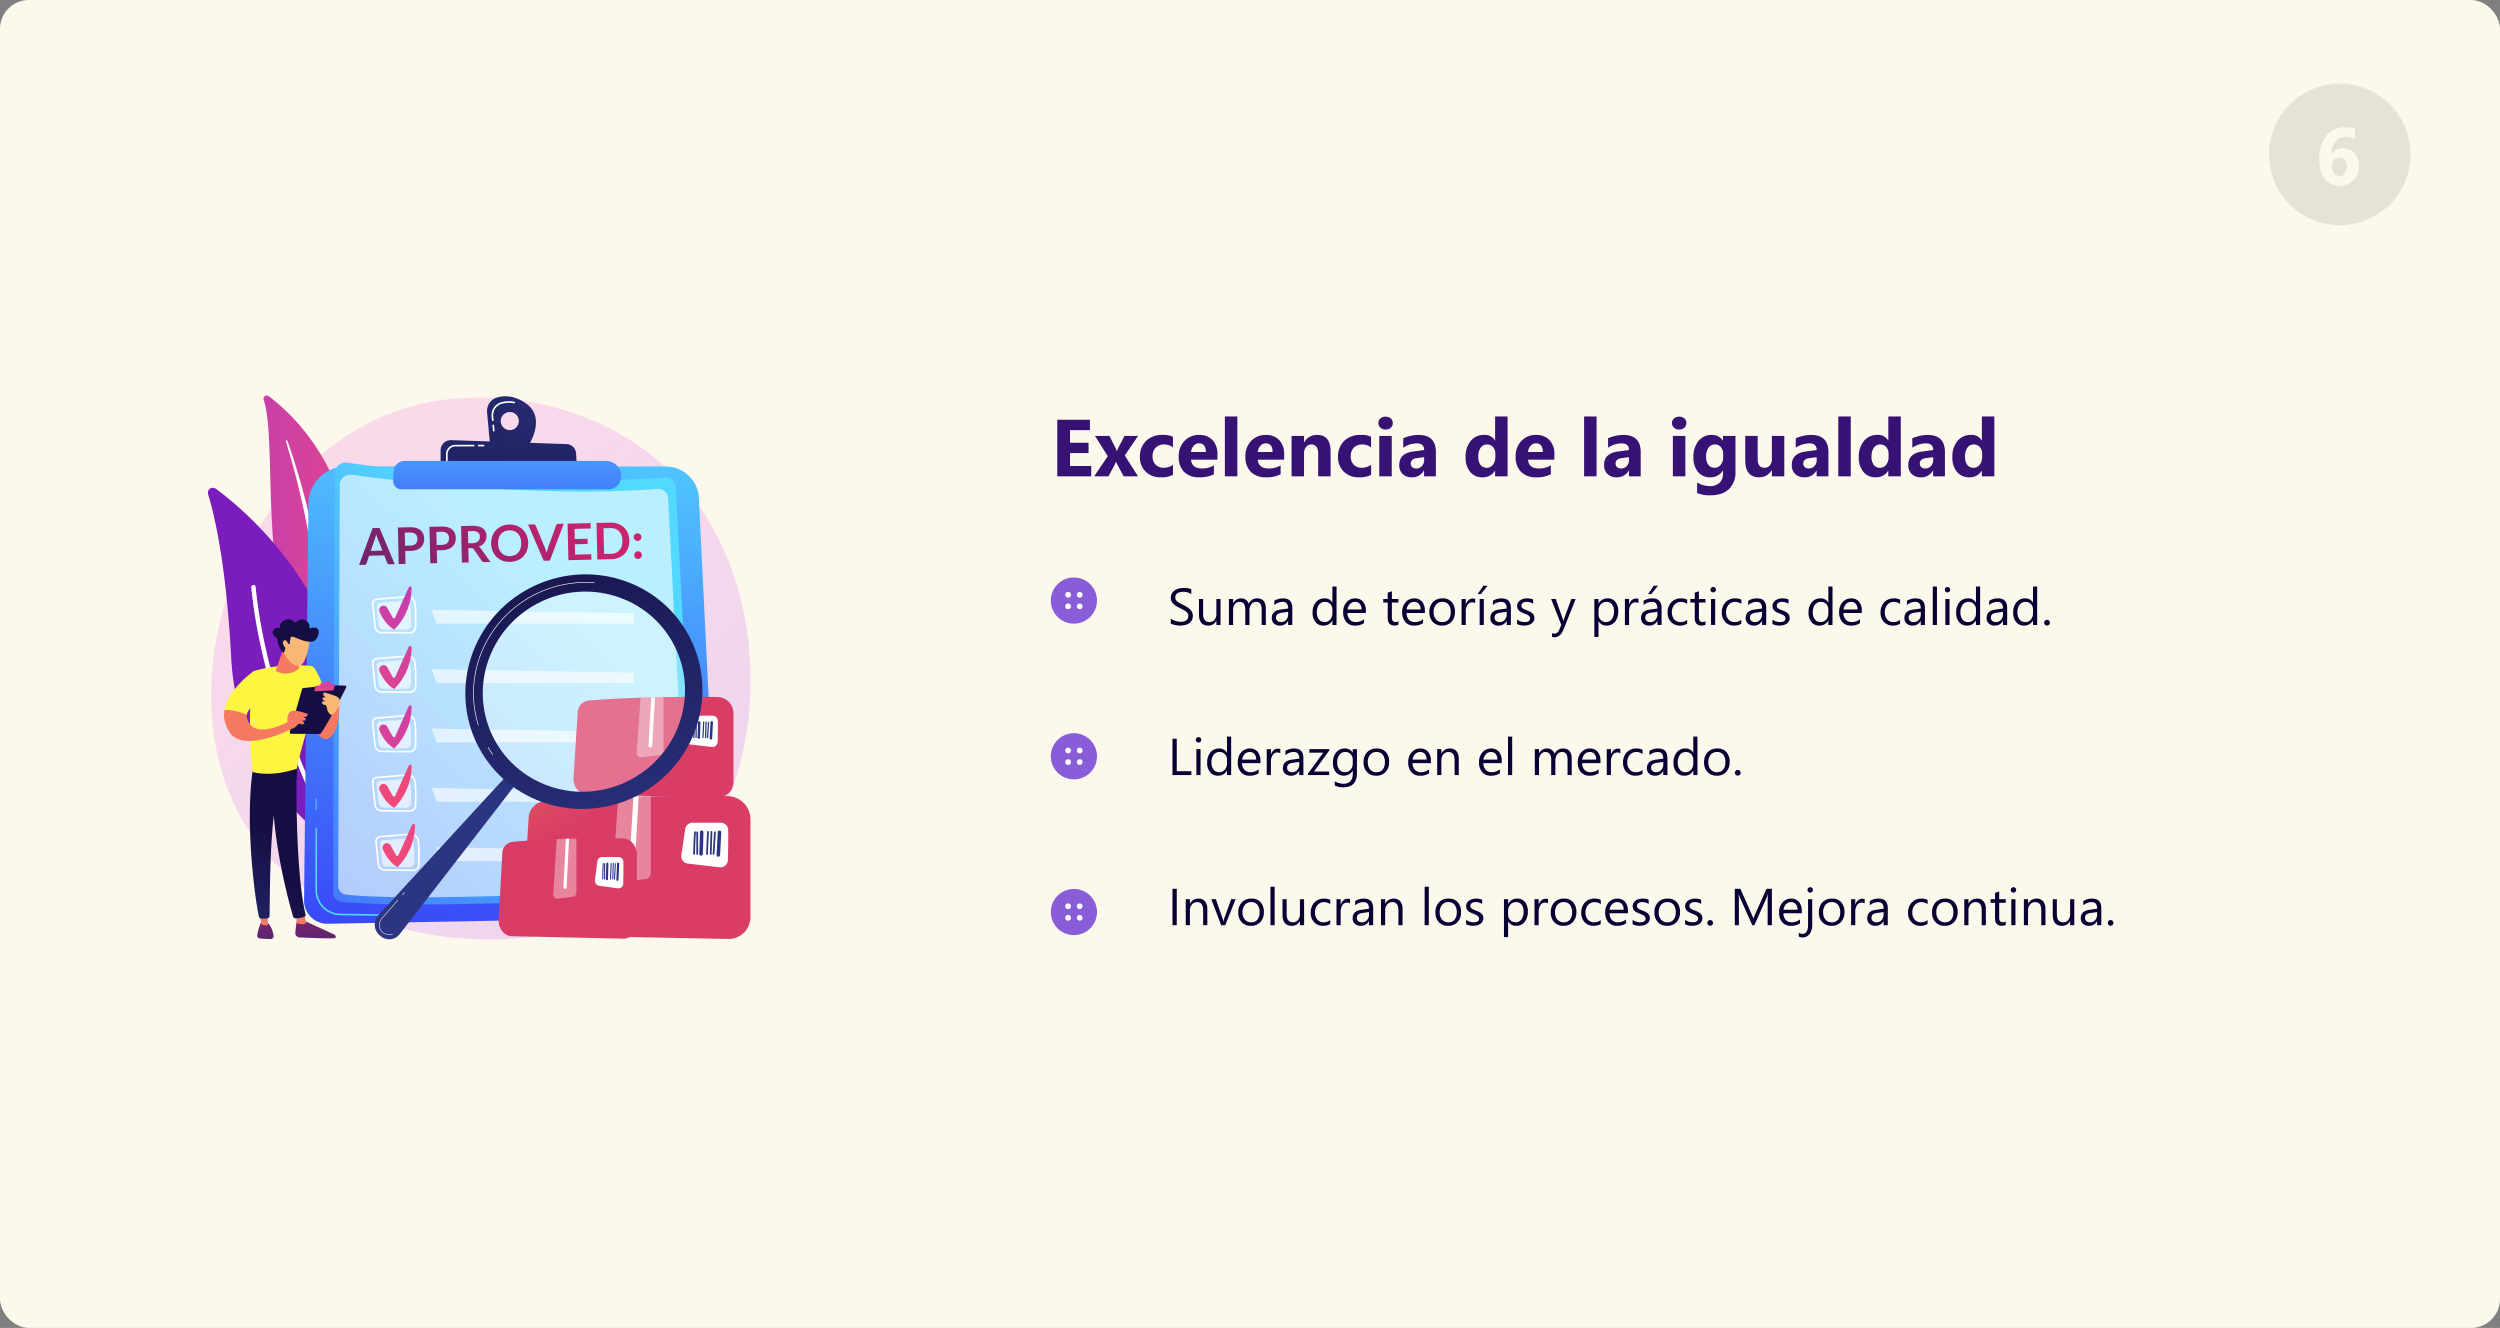 <svg xmlns="http://www.w3.org/2000/svg" xmlns:xlink="http://www.w3.org/1999/xlink" width="866" height="460" viewBox="0 0 866 460">
  <rect x="0" y="0" width="866" height="460" fill="#808080" stroke="none"/>
  <defs>
    <linearGradient id="linear-gradient" x1="1.13" y1="1.295" x2="0.236" y2="0.19" gradientUnits="objectBoundingBox">
      <stop offset="0" stop-color="#b37cff"/>
      <stop offset="1" stop-color="#f895e7"/>
    </linearGradient>
    <linearGradient id="linear-gradient-2" x1="-0.691" y1="1.11" x2="0.946" y2="1.11" gradientUnits="objectBoundingBox">
      <stop offset="0" stop-color="#a737d5"/>
      <stop offset="1" stop-color="#ef497a"/>
    </linearGradient>
    <linearGradient id="linear-gradient-3" x1="-4.804" y1="-0.638" x2="-2.519" y2="-0.638" gradientUnits="objectBoundingBox">
      <stop offset="0" stop-color="#ce1567"/>
      <stop offset="1" stop-color="#7a1dbc"/>
    </linearGradient>
    <linearGradient id="linear-gradient-4" x1="0.567" y1="-0.195" x2="0.453" y2="1.105" gradientUnits="objectBoundingBox">
      <stop offset="0" stop-color="#53d8ff"/>
      <stop offset="1" stop-color="#3840f7"/>
    </linearGradient>
    <linearGradient id="linear-gradient-5" x1="0.509" y1="0.475" x2="1.157" y2="-1.414" xlink:href="#linear-gradient-4"/>
    <linearGradient id="linear-gradient-6" x1="-7.896" y1="5.063" x2="18.44" y2="-9.25" xlink:href="#linear-gradient-4"/>
    <linearGradient id="linear-gradient-7" x1="0.651" y1="0.296" x2="-0.29" y2="1.509" xlink:href="#linear-gradient-4"/>
    <linearGradient id="linear-gradient-8" x1="2.578" y1="-2.211" x2="-1.787" y2="3.403" xlink:href="#linear-gradient-2"/>
    <linearGradient id="linear-gradient-9" x1="3.377" y1="-3.239" x2="-0.988" y2="2.375" xlink:href="#linear-gradient-2"/>
    <linearGradient id="linear-gradient-10" x1="4.049" y1="-3.235" x2="-1.695" y2="2.799" xlink:href="#linear-gradient-2"/>
    <linearGradient id="linear-gradient-11" x1="4.975" y1="-5.294" x2="0.61" y2="0.32" xlink:href="#linear-gradient-2"/>
    <linearGradient id="linear-gradient-12" x1="4.975" y1="-5.294" x2="0.61" y2="0.32" xlink:href="#linear-gradient-2"/>
    <linearGradient id="linear-gradient-13" x1="3.501" y1="-2.631" x2="-1.193" y2="2.341" gradientUnits="objectBoundingBox">
      <stop offset="0" stop-color="#cb236d"/>
      <stop offset="1" stop-color="#4c246d"/>
    </linearGradient>
    <linearGradient id="linear-gradient-14" x1="3.651" y1="-2.376" x2="-2.701" y2="2.624" xlink:href="#linear-gradient-13"/>
    <linearGradient id="linear-gradient-15" x1="3.109" y1="-1.929" x2="-3.243" y2="3.071" xlink:href="#linear-gradient-13"/>
    <linearGradient id="linear-gradient-16" x1="2.495" y1="-1.343" x2="-3.204" y2="3.659" xlink:href="#linear-gradient-13"/>
    <linearGradient id="linear-gradient-17" x1="1.667" y1="-0.838" x2="-2.849" y2="4.09" xlink:href="#linear-gradient-13"/>
    <linearGradient id="linear-gradient-18" x1="1.146" y1="-0.428" x2="-3.548" y2="4.545" xlink:href="#linear-gradient-13"/>
    <linearGradient id="linear-gradient-19" x1="0.988" y1="0.133" x2="-6.021" y2="5.1" xlink:href="#linear-gradient-13"/>
    <linearGradient id="linear-gradient-20" x1="0.317" y1="0.535" x2="-4.775" y2="5.529" xlink:href="#linear-gradient-13"/>
    <linearGradient id="linear-gradient-21" x1="-0.976" y1="1.028" x2="-21.714" y2="8.212" xlink:href="#linear-gradient-13"/>
    <linearGradient id="linear-gradient-22" x1="1.519" y1="-0.775" x2="-1.484" y2="2.907" gradientUnits="objectBoundingBox">
      <stop offset="0" stop-color="#2b3582"/>
      <stop offset="1" stop-color="#150e42"/>
    </linearGradient>
    <linearGradient id="linear-gradient-23" x1="1.004" y1="-2.464" x2="-0.074" y2="4.125" xlink:href="#linear-gradient-22"/>
    <linearGradient id="linear-gradient-24" x1="0.727" y1="-2.869" x2="0.282" y2="3.71" xlink:href="#linear-gradient-4"/>
    <linearGradient id="linear-gradient-25" x1="-3.565" y1="-0.38" x2="-1.566" y2="1.843" gradientUnits="objectBoundingBox">
      <stop offset="0" stop-color="#fdf53f"/>
      <stop offset="1" stop-color="#d93c65"/>
    </linearGradient>
    <linearGradient id="linear-gradient-26" x1="-281.591" y1="-0.166" x2="-299.634" y2="3.358" xlink:href="#linear-gradient-22"/>
    <linearGradient id="linear-gradient-27" x1="-353.302" y1="-0.086" x2="-376.065" y2="3.376" xlink:href="#linear-gradient-22"/>
    <linearGradient id="linear-gradient-28" x1="-311.603" y1="-0.015" x2="-331.823" y2="3.448" xlink:href="#linear-gradient-22"/>
    <linearGradient id="linear-gradient-29" x1="-208.376" y1="0.121" x2="-222.07" y2="3.397" xlink:href="#linear-gradient-22"/>
    <linearGradient id="linear-gradient-30" x1="-483.658" y1="0.174" x2="-515.658" y2="3.699" xlink:href="#linear-gradient-22"/>
    <linearGradient id="linear-gradient-31" x1="-303.814" y1="0.227" x2="-324.029" y2="3.744" xlink:href="#linear-gradient-22"/>
    <linearGradient id="linear-gradient-32" x1="-188.651" y1="-0.19" x2="-200.647" y2="2.95" xlink:href="#linear-gradient-22"/>
    <linearGradient id="linear-gradient-33" x1="-5.155" y1="-0.38" x2="-3.155" y2="1.843" xlink:href="#linear-gradient-25"/>
    <linearGradient id="linear-gradient-34" x1="-396.992" y1="-0.166" x2="-415.035" y2="3.358" xlink:href="#linear-gradient-22"/>
    <linearGradient id="linear-gradient-35" x1="-498.84" y1="-0.086" x2="-521.6" y2="3.376" xlink:href="#linear-gradient-22"/>
    <linearGradient id="linear-gradient-36" x1="-440.908" y1="-0.015" x2="-461.126" y2="3.448" xlink:href="#linear-gradient-22"/>
    <linearGradient id="linear-gradient-37" x1="-295.972" y1="0.121" x2="-309.667" y2="3.397" xlink:href="#linear-gradient-22"/>
    <linearGradient id="linear-gradient-38" x1="-688.464" y1="0.174" x2="-720.47" y2="3.699" xlink:href="#linear-gradient-22"/>
    <linearGradient id="linear-gradient-39" x1="-433.081" y1="0.227" x2="-453.295" y2="3.744" xlink:href="#linear-gradient-22"/>
    <linearGradient id="linear-gradient-40" x1="-265.374" y1="-0.19" x2="-277.369" y2="2.95" xlink:href="#linear-gradient-22"/>
    <linearGradient id="linear-gradient-41" x1="-4.713" y1="-0.293" x2="-2.626" y2="1.712" xlink:href="#linear-gradient-25"/>
    <linearGradient id="linear-gradient-42" x1="-361.67" y1="-0.167" x2="-382.58" y2="3.363" xlink:href="#linear-gradient-22"/>
    <linearGradient id="linear-gradient-43" x1="-454.44" y1="-0.086" x2="-480.75" y2="3.373" xlink:href="#linear-gradient-22"/>
    <linearGradient id="linear-gradient-44" x1="-401.473" y1="-0.016" x2="-424.874" y2="3.449" xlink:href="#linear-gradient-22"/>
    <linearGradient id="linear-gradient-45" x1="-269.354" y1="0.123" x2="-285.123" y2="3.383" xlink:href="#linear-gradient-22"/>
    <linearGradient id="linear-gradient-46" x1="-626.296" y1="0.176" x2="-663.186" y2="3.687" xlink:href="#linear-gradient-22"/>
    <linearGradient id="linear-gradient-47" x1="-393.936" y1="0.227" x2="-417.333" y2="3.745" xlink:href="#linear-gradient-22"/>
    <linearGradient id="linear-gradient-48" x1="-241.865" y1="-0.189" x2="-255.709" y2="2.944" xlink:href="#linear-gradient-22"/>
    <linearGradient id="linear-gradient-49" x1="1.956" y1="0.807" x2="3.317" y2="0.807" xlink:href="#linear-gradient-22"/>
    <linearGradient id="linear-gradient-50" x1="0.729" y1="1.165" x2="0.24" y2="-0.258" xlink:href="#linear-gradient-22"/>
    <linearGradient id="linear-gradient-51" x1="7.207" y1="0.5" x2="6.207" y2="0.5" gradientUnits="objectBoundingBox">
      <stop offset="0" stop-color="#f9b776"/>
      <stop offset="1" stop-color="#f47960"/>
    </linearGradient>
    <linearGradient id="linear-gradient-52" x1="-3.136" y1="-3.045" x2="-3.115" y2="1.639" xlink:href="#linear-gradient-13"/>
    <linearGradient id="linear-gradient-53" x1="-14.37" y1="0.5" x2="-13.37" y2="0.5" xlink:href="#linear-gradient-51"/>
    <linearGradient id="linear-gradient-54" x1="-3.971" y1="1.255" x2="-3.764" y2="0.047" xlink:href="#linear-gradient-22"/>
    <linearGradient id="linear-gradient-55" x1="-8.499" y1="-3.752" x2="-8.449" y2="1.733" xlink:href="#linear-gradient-13"/>
    <linearGradient id="linear-gradient-56" x1="-16.644" y1="0.5" x2="-15.644" y2="0.5" xlink:href="#linear-gradient-51"/>
    <linearGradient id="linear-gradient-57" x1="-2.696" y1="1.244" x2="-2.55" y2="0.059" xlink:href="#linear-gradient-22"/>
    <linearGradient id="linear-gradient-58" x1="3.912" y1="0.155" x2="4.605" y2="1.439" xlink:href="#linear-gradient-25"/>
    <linearGradient id="linear-gradient-59" x1="9.047" y1="-0.047" x2="10.384" y2="3.075" xlink:href="#linear-gradient-25"/>
    <linearGradient id="linear-gradient-60" x1="-2.152" y1="0.5" x2="-1.152" y2="0.5" xlink:href="#linear-gradient-51"/>
    <linearGradient id="linear-gradient-61" x1="1.49" y1="-1.44" x2="1.112" y2="-0.767" xlink:href="#linear-gradient-22"/>
    <linearGradient id="linear-gradient-62" x1="0.932" y1="-3.497" x2="0.359" y2="1.805" xlink:href="#linear-gradient-2"/>
    <linearGradient id="linear-gradient-63" x1="0.605" y1="-1.235" x2="0.461" y2="1.146" xlink:href="#linear-gradient-2"/>
    <linearGradient id="linear-gradient-64" x1="-7.135" y1="0.5" x2="-6.135" y2="0.5" xlink:href="#linear-gradient-51"/>
    <linearGradient id="linear-gradient-65" x1="5.9" y1="3.917" x2="7.032" y2="3.917" xlink:href="#linear-gradient-51"/>
    <linearGradient id="linear-gradient-66" x1="-5.622" y1="0.5" x2="-4.622" y2="0.5" xlink:href="#linear-gradient-51"/>
    <linearGradient id="linear-gradient-67" x1="-39.325" y1="-12.695" x2="-39.685" y2="-13.635" xlink:href="#linear-gradient-51"/>
    <linearGradient id="linear-gradient-68" x1="-23.153" y1="-14.329" x2="-22.976" y2="-12.934" xlink:href="#linear-gradient-22"/>
    <linearGradient id="linear-gradient-69" x1="-172.552" y1="-46.857" x2="-173.958" y2="-49.918" xlink:href="#linear-gradient-51"/>
  </defs>
  <g id="Grupo_46007" data-name="Grupo 46007" transform="translate(-267 -2596)">
    <g id="Grupo_45984" data-name="Grupo 45984">
      <rect id="Rectángulo_12700" data-name="Rectángulo 12700" width="866" height="460" rx="10" transform="translate(267 2596)" fill="#fcf8ec"/>
      <g id="Grupo_45968" data-name="Grupo 45968" transform="translate(-22 590)">
        <path id="Trazado_30051" data-name="Trazado 30051" d="M670.211,629.755a67.552,67.552,0,0,1-10.336,8.7c-33.718,24.193-73.616,17.141-82.1,15.419-12.521-2.543-36.725-7.459-54.224-28.037-26.474-31.133-22.352-80.182-1.817-112.56,3.756-5.923,23.6-38.794,63.925-44.065,24.406-3.19,52.855,3.244,73.457,20.5C702.367,525.95,699.288,599.144,670.211,629.755Z" transform="translate(-142.87 1675.273)" opacity="0.3" fill="url(#linear-gradient)"/>
        <g id="Grupo_32787" data-name="Grupo 32787" transform="translate(380.281 2143)">
          <path id="Trazado_30052" data-name="Trazado 30052" d="M768.828,459.687a1.1,1.1,0,0,1,1.712-1.212c8.694,6.484,30.079,26.429,29.763,65.568-.4,49.106,11.7,65.632,25.487,74.985a54.489,54.489,0,0,1-30.714-19.809C763.429,538.216,774.681,477.753,768.828,459.687Z" transform="translate(-768.771 -458.252)" fill="url(#linear-gradient-2)"/>
          <path id="Trazado_30053" data-name="Trazado 30053" d="M881.331,684.173c1.6,5.28,3.086,10.589,4.381,15.945q1.983,8.022,3.472,16.148c.969,5.417,1.837,10.852,2.472,16.316.66,5.461,1.084,10.943,1.491,16.449.438,5.5.847,11.045,1.825,16.564a55.959,55.959,0,0,0,5.212,16.007c.649,1.25,1.323,2.494,2.063,3.685.719,1.206,1.491,2.38,2.284,3.539a58.023,58.023,0,0,0,18.347,17.149,1.066,1.066,0,0,0,1.126-1.811l0,0c-1.146-.734-2.283-1.481-3.382-2.275-.556-.388-1.094-.8-1.639-1.2-.529-.422-1.075-.824-1.591-1.262a56.231,56.231,0,0,1-5.883-5.578,61.627,61.627,0,0,1-9.232-13.307,53.7,53.7,0,0,1-3.1-7.471,60.908,60.908,0,0,1-1.981-7.877c-.991-5.352-1.442-10.836-1.919-16.333s-1.009-11.019-1.759-16.511q-.552-4.119-1.251-8.216c-.225-1.366-.477-2.728-.726-4.091s-.532-2.718-.812-4.074q-1.7-8.131-3.9-16.14c-1.492-5.328-3.124-10.615-4.957-15.83a.286.286,0,0,0-.544.177Z" transform="translate(-873.577 -668.289)" fill="#fff" style="mix-blend-mode: soft-light;isolation: isolate"/>
        </g>
        <g id="Grupo_32789" data-name="Grupo 32789" transform="translate(361 2174.958)">
          <g id="Grupo_32788" data-name="Grupo 32788">
            <path id="Trazado_30054" data-name="Trazado 30054" d="M534.9,1043.782a2.771,2.771,0,0,1-4.323,1.573,84.5,84.5,0,0,1-34.04-64.091c-1.723-31.607-5.661-48.582-7.983-56.165a1.738,1.738,0,0,1,2.7-1.9C506.11,934.211,551.727,974.489,534.9,1043.782Z" transform="translate(-488.468 -922.846)" fill="url(#linear-gradient-3)"/>
            <path id="Trazado_30055" data-name="Trazado 30055" d="M735.673,1499.922a.769.769,0,0,1-1.166-.22c-.232-.422-23.2-42.666-27.584-86.505a.768.768,0,1,1,1.529-.153c4.349,43.52,27.172,85.5,27.4,85.918A.769.769,0,0,1,735.673,1499.922Z" transform="translate(-691.893 -1378.68)" fill="#fff" style="mix-blend-mode: soft-light;isolation: isolate"/>
          </g>
        </g>
        <path id="Trazado_30056" data-name="Trazado 30056" d="M987.534,815.645h110.757a11.474,11.474,0,0,1,11.459,10.891l6.659,136.318a8.461,8.461,0,0,1-8.3,8.89l-126.941,2.307a8.032,8.032,0,0,1-8.178-8.031l1.516-137.352A13.024,13.024,0,0,1,987.534,815.645Z" transform="translate(-578.665 1351.939)" fill="url(#linear-gradient-4)"/>
        <path id="Trazado_30057" data-name="Trazado 30057" d="M1052.9,2664.006h0l-14.2-.184a8.741,8.741,0,0,1-8.595-8.706V2633.67a.284.284,0,0,1,.569,0v21.446a8.17,8.17,0,0,0,8.033,8.138l14.2.184a.284.284,0,0,1,0,.568Z" transform="translate(-631.841 -340.765)" fill="url(#linear-gradient-5)"/>
        <path id="Trazado_30058" data-name="Trazado 30058" d="M1030.382,2490.368a.284.284,0,0,1-.284-.284v-3.473a.284.284,0,1,1,.569,0v3.473A.284.284,0,0,1,1030.382,2490.368Z" transform="translate(-631.841 -203.821)" fill="url(#linear-gradient-6)"/>
        <g id="Grupo_32798" data-name="Grupo 32798" transform="translate(404.399 2166.248)">
          <path id="Trazado_30059" data-name="Trazado 30059" d="M1124.2,796.249c15.125,2.051,67.135,8.395,110.137,5.094a3.5,3.5,0,0,1,3.767,3.3l7.056,137.033a4.026,4.026,0,0,1-3.782,4.234c-18.086,1.07-92.568,5.208-119.135,2.425a3.189,3.189,0,0,1-2.854-3.156l.52-145.156A3.783,3.783,0,0,1,1124.2,796.249Z" transform="translate(-1119.393 -796.214)" fill="url(#linear-gradient-7)"/>
          <path id="Trazado_30060" data-name="Trazado 30060" d="M1149.433,857.092c14.555,1.974,64.607,8.079,105.99,4.9a3.366,3.366,0,0,1,3.625,3.175l6.734,130.96a3.874,3.874,0,0,1-3.64,4.074c-17.4,1.03-89.082,5.012-114.649,2.334a3.07,3.07,0,0,1-2.746-3.038l.557-138.776A3.641,3.641,0,0,1,1149.433,857.092Z" transform="translate(-1143.003 -852.873)" fill="#fff" opacity="0.6"/>
          <g id="Grupo_32796" data-name="Grupo 32796" transform="translate(13.415 42.916)">
            <path id="Trazado_30061" data-name="Trazado 30061" d="M1327.452,1481.759h-.025l-9.6-.092a2.5,2.5,0,0,1-2.551-2.12l-.844-8.056a1.668,1.668,0,0,1,.394-1.254,2.023,2.023,0,0,1,1.411-.695h0c.809-.055,1.946-.152,3.151-.255,2.54-.216,5.7-.485,7.477-.508h.038a2.593,2.593,0,0,1,2.568,1.819c.5,1.839.453,5.333.358,9.055A2.289,2.289,0,0,1,1327.452,1481.759Zm-.551-12.411h-.031c-1.756.022-4.906.29-7.436.506-1.207.1-2.347.2-3.16.256h0a1.451,1.451,0,0,0-1.014.494,1.1,1.1,0,0,0-.264.828l.844,8.056a1.931,1.931,0,0,0,1.991,1.611l9.6.092h.02a1.721,1.721,0,0,0,1.807-1.552c.094-3.679.138-7.127-.339-8.893A2.027,2.027,0,0,0,1326.9,1469.348Z" transform="translate(-1314.421 -1465.431)" fill="#fff"/>
            <path id="Trazado_30062" data-name="Trazado 30062" d="M1339.7,1493.181c2.017-.138,6.4-.583,8.48-.609a1.859,1.859,0,0,1,1.86,1.285,32.655,32.655,0,0,1,.278,7.171,1.6,1.6,0,0,1-1.688,1.461l-7.673-.074a1.772,1.772,0,0,1-1.815-1.49l-.675-6.438A1.247,1.247,0,0,1,1339.7,1493.181Z" transform="translate(-1336.804 -1487.588)" fill="#fff" opacity="0.6"/>
            <g id="Grupo_32791" data-name="Grupo 32791" transform="translate(20.796 8.063)" opacity="0.6">
              <path id="Trazado_30063" data-name="Trazado 30063" d="M1617.054,1537.332a.281.281,0,0,0-.288.4l1.438,3.978a.668.668,0,0,0,.585.41h67.569a.422.422,0,0,0,.423-.436l-.081-2.71a.464.464,0,0,0-.449-.444Z" transform="translate(-1616.742 -1537.332)" fill="#fff"/>
            </g>
            <path id="Trazado_30064" data-name="Trazado 30064" d="M1352.1,1426.967h0a1.474,1.474,0,0,1,2.033.553l1.894,3.395a.473.473,0,0,0,.845-.036l4.7-10.458a.524.524,0,0,1,1,.226,20.645,20.645,0,0,1-6.008,14.369s-2.817-1.095-5.085-6.076A1.545,1.545,0,0,1,1352.1,1426.967Z" transform="translate(-1348.796 -1420.11)" fill="url(#linear-gradient-8)"/>
            <path id="Trazado_30065" data-name="Trazado 30065" d="M1327.452,1780.928h-.025l-9.6-.092a2.5,2.5,0,0,1-2.551-2.12l-.844-8.056a1.667,1.667,0,0,1,.394-1.254,2.024,2.024,0,0,1,1.41-.7h0c.81-.055,1.951-.152,3.159-.255,2.537-.216,5.695-.485,7.469-.507h.037a2.593,2.593,0,0,1,2.569,1.819c.5,1.839.453,5.332.358,9.055A2.288,2.288,0,0,1,1327.452,1780.928Zm-11.179-11.649a1.451,1.451,0,0,0-1.014.494,1.1,1.1,0,0,0-.264.828l.844,8.056a1.931,1.931,0,0,0,1.991,1.61l9.6.092h.02a1.72,1.72,0,0,0,1.806-1.552c.094-3.679.138-7.127-.339-8.892a2.012,2.012,0,0,0-2.05-1.4c-1.754.022-4.9.29-7.428.506-1.21.1-2.353.2-3.168.256Z" transform="translate(-1314.421 -1744.021)" fill="#fff"/>
            <path id="Trazado_30066" data-name="Trazado 30066" d="M1339.7,1792.352c2.017-.138,6.4-.583,8.48-.609a1.859,1.859,0,0,1,1.86,1.285,32.657,32.657,0,0,1,.278,7.171,1.6,1.6,0,0,1-1.688,1.461l-7.673-.074a1.773,1.773,0,0,1-1.815-1.49l-.675-6.438A1.247,1.247,0,0,1,1339.7,1792.352Z" transform="translate(-1336.804 -1766.179)" fill="#fff" opacity="0.6"/>
            <g id="Grupo_32792" data-name="Grupo 32792" transform="translate(20.796 28.642)" opacity="0.6">
              <path id="Trazado_30067" data-name="Trazado 30067" d="M1617.054,1836.5a.281.281,0,0,0-.288.4l1.438,3.978a.668.668,0,0,0,.585.41h67.569a.422.422,0,0,0,.423-.436l-.081-2.709a.463.463,0,0,0-.449-.443Z" transform="translate(-1616.742 -1836.502)" fill="#fff"/>
            </g>
            <path id="Trazado_30068" data-name="Trazado 30068" d="M1352.1,1726.137h0a1.474,1.474,0,0,1,2.033.553l1.894,3.395a.473.473,0,0,0,.845-.037l4.7-10.458a.524.524,0,0,1,1,.226,20.645,20.645,0,0,1-6.008,14.369s-2.817-1.095-5.085-6.076A1.545,1.545,0,0,1,1352.1,1726.137Z" transform="translate(-1348.796 -1698.701)" fill="url(#linear-gradient-9)"/>
            <path id="Trazado_30069" data-name="Trazado 30069" d="M1327.452,2080.1h-.025l-9.6-.092a2.5,2.5,0,0,1-2.551-2.119l-.844-8.056a1.668,1.668,0,0,1,.394-1.254,2.024,2.024,0,0,1,1.41-.695h0c.81-.055,1.951-.152,3.159-.256,2.537-.216,5.695-.485,7.469-.507h.037a2.594,2.594,0,0,1,2.569,1.819c.5,1.839.453,5.333.358,9.055A2.288,2.288,0,0,1,1327.452,2080.1Zm-11.179-11.649a1.451,1.451,0,0,0-1.014.494,1.1,1.1,0,0,0-.264.828l.844,8.056a1.931,1.931,0,0,0,1.991,1.611l9.6.092h.02a1.72,1.72,0,0,0,1.806-1.552c.094-3.679.138-7.127-.339-8.892a2.017,2.017,0,0,0-2.05-1.4c-1.754.021-4.9.29-7.428.5-1.21.1-2.353.2-3.168.257Z" transform="translate(-1314.421 -2022.612)" fill="#fff"/>
            <path id="Trazado_30070" data-name="Trazado 30070" d="M1339.7,2091.522c2.017-.138,6.4-.583,8.48-.609a1.859,1.859,0,0,1,1.86,1.285,32.654,32.654,0,0,1,.278,7.171,1.6,1.6,0,0,1-1.688,1.461l-7.673-.074a1.772,1.772,0,0,1-1.815-1.49l-.675-6.438A1.246,1.246,0,0,1,1339.7,2091.522Z" transform="translate(-1336.804 -2044.769)" fill="#fff" opacity="0.6"/>
            <g id="Grupo_32793" data-name="Grupo 32793" transform="translate(20.797 49.221)" opacity="0.6">
              <path id="Trazado_30071" data-name="Trazado 30071" d="M1617.072,2135.671a.279.279,0,0,0-.286.4l1.461,3.979a.672.672,0,0,0,.587.41h68.608a.422.422,0,0,0,.423-.436l-.082-2.71a.464.464,0,0,0-.45-.443Z" transform="translate(-1616.761 -2135.671)" fill="#fff"/>
            </g>
            <path id="Trazado_30072" data-name="Trazado 30072" d="M1352.1,2025.308h0a1.474,1.474,0,0,1,2.033.553l1.894,3.395a.473.473,0,0,0,.845-.036l4.7-10.458a.524.524,0,0,1,1,.227,20.645,20.645,0,0,1-6.008,14.369s-2.817-1.095-5.085-6.076A1.545,1.545,0,0,1,1352.1,2025.308Z" transform="translate(-1348.796 -1977.293)" fill="url(#linear-gradient-10)"/>
            <path id="Trazado_30073" data-name="Trazado 30073" d="M1327.452,2379.27h-.025l-9.6-.092a2.5,2.5,0,0,1-2.551-2.12l-.844-8.056a1.669,1.669,0,0,1,.394-1.254,2.023,2.023,0,0,1,1.411-.694h0c.808-.055,1.946-.152,3.15-.255,2.54-.217,5.7-.486,7.478-.508h.038a2.592,2.592,0,0,1,2.568,1.818c.5,1.839.453,5.333.358,9.055A2.288,2.288,0,0,1,1327.452,2379.27Zm-.552-12.41h-.031c-1.756.021-4.906.29-7.437.506-1.207.1-2.347.2-3.16.255h0a1.45,1.45,0,0,0-1.014.494,1.1,1.1,0,0,0-.264.828l.844,8.056a1.931,1.931,0,0,0,1.991,1.611l9.6.092h.02a1.72,1.72,0,0,0,1.806-1.552c.094-3.679.138-7.127-.339-8.892A2.027,2.027,0,0,0,1326.9,2366.86Z" transform="translate(-1314.421 -2301.206)" fill="#fff"/>
            <path id="Trazado_30074" data-name="Trazado 30074" d="M1339.7,2390.692c2.017-.138,6.4-.583,8.48-.609a1.859,1.859,0,0,1,1.86,1.285,32.656,32.656,0,0,1,.278,7.171,1.6,1.6,0,0,1-1.688,1.461l-7.673-.073a1.773,1.773,0,0,1-1.815-1.49l-.675-6.438A1.246,1.246,0,0,1,1339.7,2390.692Z" transform="translate(-1336.804 -2323.362)" fill="#fff" opacity="0.6"/>
            <g id="Grupo_32794" data-name="Grupo 32794" transform="translate(20.8 69.8)" opacity="0.6">
              <path id="Trazado_30075" data-name="Trazado 30075" d="M1617.107,2434.838a.276.276,0,0,0-.282.4l1.5,3.982a.68.68,0,0,0,.591.408h70.646a.421.421,0,0,0,.423-.436l-.085-2.71a.464.464,0,0,0-.45-.443Z" transform="translate(-1616.799 -2434.838)" fill="#fff"/>
            </g>
            <path id="Trazado_30076" data-name="Trazado 30076" d="M1352.1,2324.478h0a1.474,1.474,0,0,1,2.033.553l1.894,3.4a.473.473,0,0,0,.845-.037l4.7-10.458a.524.524,0,0,1,1,.227,20.645,20.645,0,0,1-6.008,14.369s-2.817-1.095-5.085-6.076A1.545,1.545,0,0,1,1352.1,2324.478Z" transform="translate(-1348.796 -2255.884)" fill="url(#linear-gradient-11)"/>
            <path id="Trazado_30077" data-name="Trazado 30077" d="M1344.17,2677.679h-.025l-9.6-.093a2.5,2.5,0,0,1-2.551-2.119l-.844-8.056a1.668,1.668,0,0,1,.394-1.254,2.022,2.022,0,0,1,1.41-.695h0c.808-.055,1.946-.152,3.15-.255,2.54-.215,5.7-.485,7.478-.508h.038a2.593,2.593,0,0,1,2.568,1.818c.5,1.839.453,5.333.358,9.055A2.289,2.289,0,0,1,1344.17,2677.679Zm-.552-12.411h-.031c-1.756.021-4.906.29-7.437.505-1.207.1-2.346.2-3.159.256h0a1.453,1.453,0,0,0-1.014.493,1.1,1.1,0,0,0-.264.829l.844,8.056a1.931,1.931,0,0,0,1.991,1.61l9.6.092h.02a1.72,1.72,0,0,0,1.806-1.552c.094-3.678.138-7.127-.339-8.892A2.027,2.027,0,0,0,1343.618,2665.268Z" transform="translate(-1329.988 -2579.088)" fill="#fff"/>
            <path id="Trazado_30078" data-name="Trazado 30078" d="M1356.413,2689.1c2.017-.137,6.4-.583,8.48-.609a1.86,1.86,0,0,1,1.86,1.285,32.649,32.649,0,0,1,.278,7.171,1.6,1.6,0,0,1-1.689,1.461l-7.673-.074a1.773,1.773,0,0,1-1.815-1.49l-.675-6.438A1.247,1.247,0,0,1,1356.413,2689.1Z" transform="translate(-1352.372 -2601.243)" fill="#fff" opacity="0.6"/>
            <g id="Grupo_32795" data-name="Grupo 32795" transform="translate(22.4 90.327)" opacity="0.6">
              <path id="Trazado_30079" data-name="Trazado 30079" d="M1640.372,2733.248a.276.276,0,0,0-.282.4l1.5,3.982a.68.68,0,0,0,.59.408h70.527a.422.422,0,0,0,.423-.437l-.085-2.709a.464.464,0,0,0-.45-.443Z" transform="translate(-1640.063 -2733.248)" fill="#fff"/>
            </g>
            <path id="Trazado_30080" data-name="Trazado 30080" d="M1368.814,2622.887h0a1.474,1.474,0,0,1,2.033.553l1.894,3.4a.473.473,0,0,0,.845-.037l4.7-10.458a.524.524,0,0,1,1,.227,20.648,20.648,0,0,1-6.008,14.369s-2.817-1.095-5.085-6.076A1.546,1.546,0,0,1,1368.814,2622.887Z" transform="translate(-1364.364 -2533.766)" fill="url(#linear-gradient-12)"/>
          </g>
          <g id="Grupo_32797" data-name="Grupo 32797" transform="translate(8.983 20.8)">
            <path id="Trazado_30081" data-name="Trazado 30081" d="M1262.331,1137.756l-1.821.042a.8.8,0,0,1-.507-.142.869.869,0,0,1-.293-.374l-1-2.56-5.243.12-.886,2.6a.827.827,0,0,1-.267.374.773.773,0,0,1-.5.178l-1.829.042,4.682-12.77,2.407-.055Zm-8.3-4.592,4.035-.093-1.637-4.175q-.111-.277-.247-.655t-.268-.821q-.113.449-.222.837t-.216.679Z" transform="translate(-1249.981 -1123.383)" fill="url(#linear-gradient-13)"/>
            <path id="Trazado_30082" data-name="Trazado 30082" d="M1447.953,1129.937l.1,4.455-2.354.054-.289-12.656,4.122-.094a7.229,7.229,0,0,1,2.2.247,4.232,4.232,0,0,1,1.551.8,3.26,3.26,0,0,1,.922,1.257,4.759,4.759,0,0,1,.058,3.313,3.5,3.5,0,0,1-.889,1.338,4.28,4.28,0,0,1-1.512.893,6.811,6.811,0,0,1-2.146.355Zm-.042-1.838,1.768-.041a3.543,3.543,0,0,0,1.125-.188,2.1,2.1,0,0,0,.786-.482,1.9,1.9,0,0,0,.456-.746,2.817,2.817,0,0,0,.135-.971,2.552,2.552,0,0,0-.178-.916,1.817,1.817,0,0,0-.489-.689,2.106,2.106,0,0,0-.807-.424,3.745,3.745,0,0,0-1.133-.127l-1.768.04Z" transform="translate(-1431.968 -1120.104)" fill="url(#linear-gradient-14)"/>
            <path id="Trazado_30083" data-name="Trazado 30083" d="M1607,1126.3l.1,4.455-2.354.054-.289-12.656,4.122-.094a7.219,7.219,0,0,1,2.2.247,4.237,4.237,0,0,1,1.551.8,3.262,3.262,0,0,1,.922,1.258,4.762,4.762,0,0,1,.058,3.313,3.5,3.5,0,0,1-.889,1.338,4.282,4.282,0,0,1-1.512.893,6.817,6.817,0,0,1-2.146.356Zm-.042-1.838,1.768-.04a3.549,3.549,0,0,0,1.126-.188,2.093,2.093,0,0,0,.786-.482,1.9,1.9,0,0,0,.456-.746,2.821,2.821,0,0,0,.135-.971,2.555,2.555,0,0,0-.179-.916,1.819,1.819,0,0,0-.489-.689,2.105,2.105,0,0,0-.806-.424,3.746,3.746,0,0,0-1.133-.127l-1.768.041Z" transform="translate(-1580.077 -1116.718)" fill="url(#linear-gradient-15)"/>
            <path id="Trazado_30084" data-name="Trazado 30084" d="M1766.042,1122.25l.113,4.945-2.354.054-.289-12.656,3.86-.088a8.058,8.058,0,0,1,2.225.216,4.232,4.232,0,0,1,1.531.714,2.891,2.891,0,0,1,.893,1.131,4.036,4.036,0,0,1,.149,2.681,3.507,3.507,0,0,1-.519,1.045,3.658,3.658,0,0,1-.857.834,4.586,4.586,0,0,1-1.173.587,2.334,2.334,0,0,1,.787.709l3.275,4.6-2.118.048a1.032,1.032,0,0,1-.524-.111,1.063,1.063,0,0,1-.372-.342l-2.753-3.991a.939.939,0,0,0-.336-.316,1.149,1.149,0,0,0-.532-.084Zm-.039-1.689,1.471-.034a3.643,3.643,0,0,0,1.156-.193,2.244,2.244,0,0,0,.8-.478,1.846,1.846,0,0,0,.461-.707,2.4,2.4,0,0,0,.137-.888,1.8,1.8,0,0,0-.668-1.465,3.036,3.036,0,0,0-1.95-.472l-1.506.034Z" transform="translate(-1728.187 -1113.408)" fill="url(#linear-gradient-16)"/>
            <path id="Trazado_30085" data-name="Trazado 30085" d="M1927.8,1114.537a7.024,7.024,0,0,1-.4,2.588,6.112,6.112,0,0,1-1.257,2.082,5.909,5.909,0,0,1-1.991,1.4,7.306,7.306,0,0,1-5.239.12,5.946,5.946,0,0,1-2.061-1.306,6.066,6.066,0,0,1-1.355-2.022,7.4,7.4,0,0,1-.118-5.155,6.072,6.072,0,0,1,1.262-2.082,5.944,5.944,0,0,1,2-1.4,6.858,6.858,0,0,1,2.61-.546,6.772,6.772,0,0,1,2.628.43,5.99,5.99,0,0,1,2.053,1.306,6.063,6.063,0,0,1,1.351,2.018A7.022,7.022,0,0,1,1927.8,1114.537Zm-2.416.055a5.9,5.9,0,0,0-.318-1.862,3.96,3.96,0,0,0-.824-1.387,3.417,3.417,0,0,0-1.276-.855,4.7,4.7,0,0,0-3.339.077,3.448,3.448,0,0,0-1.245.913,3.972,3.972,0,0,0-.769,1.423,6.379,6.379,0,0,0,.086,3.738,3.925,3.925,0,0,0,.833,1.382,3.471,3.471,0,0,0,1.285.85,4.7,4.7,0,0,0,3.339-.076,3.435,3.435,0,0,0,1.236-.908,3.907,3.907,0,0,0,.76-1.418A5.9,5.9,0,0,0,1925.382,1114.593Z" transform="translate(-1869.222 -1107.552)" fill="url(#linear-gradient-17)"/>
            <path id="Trazado_30086" data-name="Trazado 30086" d="M2101.209,1104.289l1.9-.043a.792.792,0,0,1,.5.137.917.917,0,0,1,.3.378l3.152,7.652q.156.373.3.821t.28.944a10.809,10.809,0,0,1,.458-1.788l2.791-7.788a.91.91,0,0,1,.272-.374.757.757,0,0,1,.5-.178l1.9-.043-4.822,12.773-2.127.049Z" transform="translate(-2042.655 -1103.635)" fill="url(#linear-gradient-18)"/>
            <path id="Trazado_30087" data-name="Trazado 30087" d="M2307.938,1100.915l.042,1.873-5.61.128.08,3.51,4.42-.1.041,1.812-4.42.1.082,3.58,5.61-.128.043,1.882-7.983.182-.289-12.656Z" transform="translate(-2227.73 -1100.756)" fill="url(#linear-gradient-19)"/>
            <path id="Trazado_30088" data-name="Trazado 30088" d="M2457.027,1104.783a6.85,6.85,0,0,1-.405,2.566,5.743,5.743,0,0,1-3.251,3.385,7.1,7.1,0,0,1-2.606.524l-4.832.11-.289-12.656,4.831-.11a7.058,7.058,0,0,1,2.628.408,5.926,5.926,0,0,1,2.051,1.258,5.826,5.826,0,0,1,1.35,1.97A6.838,6.838,0,0,1,2457.027,1104.783Zm-2.407.055a5.82,5.82,0,0,0-.323-1.862,3.961,3.961,0,0,0-.828-1.382,3.449,3.449,0,0,0-1.276-.851,4.327,4.327,0,0,0-1.674-.268l-2.459.056.2,8.91,2.459-.056a4.324,4.324,0,0,0,1.661-.344,3.44,3.44,0,0,0,1.236-.908,3.951,3.951,0,0,0,.764-1.419A5.8,5.8,0,0,0,2454.62,1104.838Z" transform="translate(-2363.397 -1098.599)" fill="url(#linear-gradient-20)"/>
            <path id="Trazado_30089" data-name="Trazado 30089" d="M2633.4,1153.639a1.331,1.331,0,0,1,.089-.519,1.226,1.226,0,0,1,.27-.427,1.384,1.384,0,0,1,.418-.29,1.323,1.323,0,0,1,.523-.117,1.3,1.3,0,0,1,.519.093,1.291,1.291,0,0,1,.716.684,1.334,1.334,0,0,1,.024,1.037,1.327,1.327,0,0,1-.271.422,1.257,1.257,0,0,1-.414.285,1.343,1.343,0,0,1-.514.113,1.373,1.373,0,0,1-.527-.089,1.308,1.308,0,0,1-.43-.266,1.232,1.232,0,0,1-.29-.409A1.328,1.328,0,0,1,2633.4,1153.639Zm.142,6.24a1.353,1.353,0,0,1,.089-.519,1.243,1.243,0,0,1,.271-.427,1.383,1.383,0,0,1,.418-.29,1.324,1.324,0,0,1,.523-.117,1.3,1.3,0,0,1,.519.093,1.287,1.287,0,0,1,.716.684,1.335,1.335,0,0,1,.024,1.037,1.335,1.335,0,0,1-.271.422,1.269,1.269,0,0,1-.414.286,1.35,1.35,0,0,1-.514.113,1.375,1.375,0,0,1-.528-.089,1.311,1.311,0,0,1-.43-.266,1.232,1.232,0,0,1-.29-.41A1.328,1.328,0,0,1,2633.54,1159.88Z" transform="translate(-2538.236 -1148.594)" fill="url(#linear-gradient-21)"/>
          </g>
        </g>
        <path id="Trazado_30090" data-name="Trazado 30090" d="M1907.657,464.522c-4-2.783-7.48-2.728-9.928-2.006a4.885,4.885,0,0,0-3.469,5.135l1.056,11.527,12.567,1.115S1915.5,469.98,1907.657,464.522Zm-5.527,9.3a3.134,3.134,0,1,1,3.133-3.133A3.133,3.133,0,0,1,1902.131,473.821Z" transform="translate(-1436.54 1681.169)" fill="url(#linear-gradient-22)"/>
        <path id="Trazado_30091" data-name="Trazado 30091" d="M1917.859,497.418a.284.284,0,0,1-.282-.258l-.168-1.836a.284.284,0,1,1,.566-.052l.168,1.836a.284.284,0,0,1-.257.309Zm-.329-3.6a.284.284,0,0,1-.283-.258l-.128-1.394a4.642,4.642,0,0,1,3.292-4.872,9.376,9.376,0,0,1,4.584-.189.284.284,0,1,1-.114.557,8.817,8.817,0,0,0-4.309.177,4.073,4.073,0,0,0-2.887,4.275l.128,1.394a.284.284,0,0,1-.257.309Z" transform="translate(-1457.828 1658.061)" fill="#fff"/>
        <path id="Trazado_30092" data-name="Trazado 30092" d="M1660.552,692.4v-5.8a3.536,3.536,0,0,1,3.658-3.534l39.956,1.369a3.44,3.44,0,0,1,3.316,3.232l.334,5.569Z" transform="translate(-1218.928 1475.398)" fill="url(#linear-gradient-23)"/>
        <path id="Trazado_30093" data-name="Trazado 30093" d="M1850.035,706.87h-1.718a.284.284,0,0,1,0-.568h1.718a.284.284,0,1,1,0,.568Z" transform="translate(-1393.512 1453.762)" fill="#fff"/>
        <path id="Trazado_30094" data-name="Trazado 30094" d="M1688.145,712.2a.284.284,0,0,1-.284-.284v-2.344a3.27,3.27,0,0,1,3.266-3.266h6.318a.284.284,0,0,1,0,.568h-6.318a2.7,2.7,0,0,0-2.7,2.7v2.344A.284.284,0,0,1,1688.145,712.2Z" transform="translate(-1244.358 1453.762)" fill="#fff"/>
        <path id="Trazado_30095" data-name="Trazado 30095" d="M1425.5,787.867l69.871,0a5.164,5.164,0,0,1,5.089,4.283l.059.342a4.435,4.435,0,0,1-4.37,5.192h-71.684a2.884,2.884,0,0,1-2.88-3.022l.154-3.208A3.765,3.765,0,0,1,1425.5,787.867Z" transform="translate(-996.395 1377.808)" fill="url(#linear-gradient-24)"/>
        <g id="Grupo_32801" data-name="Grupo 32801" transform="translate(470.019 2281.719)">
          <path id="Trazado_30096" data-name="Trazado 30096" d="M2144.531,2524.417a7.592,7.592,0,0,0,7.736-7.591v-33.78a8.093,8.093,0,0,0-8-8.1c-13.32-.145-40.79-.152-63.267,1.742a6.084,6.084,0,0,0-5.564,5.848l-2.1,32.658a7.733,7.733,0,0,0,7.582,8.011Z" transform="translate(-2073.326 -2474.892)" fill="url(#linear-gradient-25)"/>
          <path id="Trazado_30097" data-name="Trazado 30097" d="M2888.6,2612.13c.057,2.875-.028,7.435-.1,10.382a2.6,2.6,0,0,1-2.906,2.522l-10.961-1.285a2.6,2.6,0,0,1-2.271-2.971l1.345-8.976a2.6,2.6,0,0,1,2.574-2.217H2886A2.6,2.6,0,0,1,2888.6,2612.13Z" transform="translate(-2817.375 -2600.32)" fill="#fff"/>
          <path id="Trazado_30098" data-name="Trazado 30098" d="M2537.668,2505.513l-9.144.987a2.062,2.062,0,0,1-2.277-2.2l2-27.2c3.833-.122,7.614-.21,11.262-.272v26.637A2.062,2.062,0,0,1,2537.668,2505.513Z" transform="translate(-2495.087 -2476.693)" fill="#fff" opacity="0.37"/>
          <path id="Trazado_30099" data-name="Trazado 30099" d="M2613,2501.933a.919.919,0,0,1-.917.867l-.054,0a.919.919,0,0,1-.865-.971l1.379-23.74c.618-.016,1.231-.029,1.845-.043Z" transform="translate(-2574.162 -2477.828)" fill="#fff"/>
          <g id="Grupo_32800" data-name="Grupo 32800" transform="translate(59.121 11.98)">
            <path id="Trazado_30100" data-name="Trazado 30100" d="M3030.95,2661.607a.307.307,0,0,0,.306-.287l.474-7.478a.306.306,0,0,0-.287-.325.3.3,0,0,0-.325.287l-.474,7.478a.306.306,0,0,0,.287.325Z" transform="translate(-3023.912 -2653.21)" fill="url(#linear-gradient-26)"/>
            <path id="Trazado_30101" data-name="Trazado 30101" d="M3016.758,2659.669a.306.306,0,0,0,.307-.3l.249-7.62a.307.307,0,0,0-.3-.317.29.29,0,0,0-.316.3l-.249,7.62a.307.307,0,0,0,.3.317Z" transform="translate(-3010.697 -2651.271)" fill="url(#linear-gradient-27)"/>
            <path id="Trazado_30102" data-name="Trazado 30102" d="M2997.72,2659.675a.305.305,0,0,1-.291-.32c.122-2.56.353-7.442.357-7.609a.307.307,0,0,1,.613,0c0,.126-.3,6.382-.358,7.635a.306.306,0,0,1-.306.292Zm.059-7.926h0Z" transform="translate(-2992.983 -2651.278)" fill="url(#linear-gradient-28)"/>
            <path id="Trazado_30103" data-name="Trazado 30103" d="M2963.865,2657.766a.613.613,0,0,0,.612-.592c.259-7.383.214-7.55.184-7.66a.613.613,0,0,0-1.2.242c.02.444-.117,4.74-.21,7.375a.613.613,0,0,0,.591.634Z" transform="translate(-2961.157 -2649.062)" fill="url(#linear-gradient-29)"/>
            <path id="Trazado_30104" data-name="Trazado 30104" d="M2948.7,2661.613a.306.306,0,0,0,.307-.307v-7.477a.307.307,0,0,0-.613,0v7.477A.306.306,0,0,0,2948.7,2661.613Z" transform="translate(-2947.325 -2653.216)" fill="url(#linear-gradient-30)"/>
            <path id="Trazado_30105" data-name="Trazado 30105" d="M2933.1,2661.375a.307.307,0,0,0,.307-.3c.059-2.6.2-6.842.318-7.352a.306.306,0,0,0-.436-.406c-.167.109-.326.213-.5,7.743a.307.307,0,0,0,.3.314Z" transform="translate(-2932.798 -2652.977)" fill="url(#linear-gradient-31)"/>
            <path id="Trazado_30106" data-name="Trazado 30106" d="M3050.772,2658.133a.613.613,0,0,0,.612-.581l.409-7.851a.614.614,0,0,0-.581-.645.621.621,0,0,0-.645.581l-.409,7.852a.613.613,0,0,0,.581.644Z" transform="translate(-3042.085 -2649.054)" fill="url(#linear-gradient-32)"/>
          </g>
        </g>
        <g id="Grupo_32803" data-name="Grupo 32803" transform="translate(487.639 2247.391)">
          <path id="Trazado_30107" data-name="Trazado 30107" d="M2384.917,2005.289v-23.723a5.684,5.684,0,0,0-5.622-5.687c-9.354-.1-28.646-.107-44.431,1.223a4.273,4.273,0,0,0-3.907,4.107l-1.475,22.935a5.43,5.43,0,0,0,5.324,5.626l44.678.849A5.332,5.332,0,0,0,2384.917,2005.289Z" transform="translate(-2329.478 -1975.839)" fill="url(#linear-gradient-33)"/>
          <path id="Trazado_30108" data-name="Trazado 30108" d="M2902.025,2072.219c.039,2.019-.02,5.221-.069,7.291a1.828,1.828,0,0,1-2.041,1.772l-7.7-.9a1.828,1.828,0,0,1-1.595-2.086l.945-6.3a1.828,1.828,0,0,1,1.808-1.557h6.822A1.826,1.826,0,0,1,2902.025,2072.219Z" transform="translate(-2852.004 -2063.925)" fill="#fff"/>
          <path id="Trazado_30109" data-name="Trazado 30109" d="M2655.574,1997.344l-6.421.693a1.448,1.448,0,0,1-1.6-1.545l1.4-19.1c2.692-.085,5.347-.148,7.909-.191V1995.9A1.447,1.447,0,0,1,2655.574,1997.344Z" transform="translate(-2625.67 -1977.104)" fill="#fff" opacity="0.37"/>
          <path id="Trazado_30110" data-name="Trazado 30110" d="M2708.475,1994.831a.646.646,0,0,1-.645.608h-.038a.646.646,0,0,1-.607-.682l.968-16.672,1.3-.03Z" transform="translate(-2681.203 -1977.902)" fill="#fff"/>
          <g id="Grupo_32802" data-name="Grupo 32802" transform="translate(41.519 8.413)">
            <path id="Trazado_30111" data-name="Trazado 30111" d="M3001.993,2106.966a.216.216,0,0,0,.215-.2l.333-5.251a.215.215,0,0,0-.2-.229.21.21,0,0,0-.229.2l-.333,5.251a.216.216,0,0,0,.2.229Z" transform="translate(-2997.051 -2101.068)" fill="url(#linear-gradient-34)"/>
            <path id="Trazado_30112" data-name="Trazado 30112" d="M2992.027,2105.6a.216.216,0,0,0,.216-.208l.174-5.352a.216.216,0,0,0-.208-.222.2.2,0,0,0-.222.208l-.174,5.352a.215.215,0,0,0,.208.222Z" transform="translate(-2987.771 -2099.707)" fill="url(#linear-gradient-35)"/>
            <path id="Trazado_30113" data-name="Trazado 30113" d="M2978.657,2105.608a.214.214,0,0,1-.2-.225c.085-1.8.248-5.226.251-5.344a.215.215,0,0,1,.431,0c0,.089-.209,4.482-.252,5.362a.215.215,0,0,1-.214.205Zm.042-5.566h0Z" transform="translate(-2975.33 -2099.711)" fill="url(#linear-gradient-36)"/>
            <path id="Trazado_30114" data-name="Trazado 30114" d="M2954.882,2104.268a.43.43,0,0,0,.43-.416c.182-5.185.15-5.3.129-5.379a.431.431,0,0,0-.842.17c.014.311-.083,3.328-.147,5.179a.43.43,0,0,0,.415.446Z" transform="translate(-2952.979 -2098.155)" fill="url(#linear-gradient-37)"/>
            <path id="Trazado_30115" data-name="Trazado 30115" d="M2944.235,2106.97a.215.215,0,0,0,.215-.215v-5.25a.215.215,0,1,0-.43,0v5.25A.215.215,0,0,0,2944.235,2106.97Z" transform="translate(-2943.266 -2101.072)" fill="url(#linear-gradient-38)"/>
            <path id="Trazado_30116" data-name="Trazado 30116" d="M2933.278,2106.8a.215.215,0,0,0,.216-.21c.041-1.825.137-4.805.224-5.163a.215.215,0,0,0-.306-.285c-.117.077-.228.149-.348,5.438a.215.215,0,0,0,.21.22Z" transform="translate(-2933.063 -2100.905)" fill="url(#linear-gradient-39)"/>
            <path id="Trazado_30117" data-name="Trazado 30117" d="M3015.913,2104.526a.431.431,0,0,0,.43-.408l.287-5.514a.431.431,0,0,0-.408-.453.436.436,0,0,0-.452.408l-.287,5.514a.43.43,0,0,0,.408.452Z" transform="translate(-3009.813 -2098.15)" fill="url(#linear-gradient-40)"/>
          </g>
        </g>
        <g id="Grupo_32805" data-name="Grupo 32805" transform="translate(461.717 2296.371)">
          <path id="Trazado_30118" data-name="Trazado 30118" d="M2000.548,2717.347v-23.723c0-3.117-2.165-5.653-4.858-5.687-8.084-.1-24.756-.107-38.4,1.223a4.054,4.054,0,0,0-3.377,4.107l-1.275,22.936c-.095,3.034,1.978,5.568,4.6,5.626l38.612.849C1998.432,2722.734,2000.548,2720.33,2000.548,2717.347Z" transform="translate(-1952.636 -2687.896)" fill="url(#linear-gradient-41)"/>
          <path id="Trazado_30119" data-name="Trazado 30119" d="M2447.448,2784.276c.034,2.018-.017,5.221-.06,7.291a1.675,1.675,0,0,1-1.763,1.771l-6.653-.9a1.8,1.8,0,0,1-1.378-2.086l.817-6.3a1.673,1.673,0,0,1,1.562-1.557h5.9A1.709,1.709,0,0,1,2447.448,2784.276Z" transform="translate(-2404.219 -2775.982)" fill="#fff"/>
          <path id="Trazado_30120" data-name="Trazado 30120" d="M2234.458,2709.4l-5.549.693a1.352,1.352,0,0,1-1.382-1.546l1.213-19.1c2.327-.085,4.621-.147,6.835-.191v18.706A1.387,1.387,0,0,1,2234.458,2709.4Z" transform="translate(-2208.614 -2689.161)" fill="#fff" opacity="0.37"/>
          <path id="Trazado_30121" data-name="Trazado 30121" d="M2280.175,2706.888a.6.6,0,0,1-.556.608h-.032a.618.618,0,0,1-.525-.682l.837-16.671,1.12-.03Z" transform="translate(-2256.607 -2689.959)" fill="#fff"/>
          <g id="Grupo_32804" data-name="Grupo 32804" transform="translate(35.882 8.413)">
            <path id="Trazado_30122" data-name="Trazado 30122" d="M2533.841,2819.023a.2.2,0,0,0,.186-.2l.288-5.251a.207.207,0,0,0-.174-.228.193.193,0,0,0-.2.2l-.288,5.251a.207.207,0,0,0,.174.229Z" transform="translate(-2529.57 -2813.125)" fill="url(#linear-gradient-42)"/>
            <path id="Trazado_30123" data-name="Trazado 30123" d="M2525.229,2817.661a.2.2,0,0,0,.186-.208l.151-5.351a.205.205,0,0,0-.18-.223c-.119-.007-.189.09-.192.208l-.151,5.352a.2.2,0,0,0,.18.222Z" transform="translate(-2521.55 -2811.764)" fill="url(#linear-gradient-43)"/>
            <path id="Trazado_30124" data-name="Trazado 30124" d="M2513.674,2817.666a.205.205,0,0,1-.177-.225c.074-1.8.214-5.226.217-5.344a.188.188,0,1,1,.372,0c0,.089-.181,4.482-.217,5.362a.2.2,0,0,1-.185.205Zm.036-5.567h0Z" transform="translate(-2510.798 -2811.769)" fill="url(#linear-gradient-44)"/>
            <path id="Trazado_30125" data-name="Trazado 30125" d="M2493.126,2816.325a.4.4,0,0,0,.372-.416c.157-5.185.13-5.3.111-5.379a.369.369,0,0,0-.456-.3.434.434,0,0,0-.271.473c.012.311-.072,3.328-.127,5.178a.409.409,0,0,0,.358.446Z" transform="translate(-2491.483 -2810.212)" fill="url(#linear-gradient-45)"/>
            <path id="Trazado_30126" data-name="Trazado 30126" d="M2483.926,2819.027a.2.2,0,0,0,.186-.215v-5.251a.188.188,0,1,0-.372,0v5.251A.2.2,0,0,0,2483.926,2819.027Z" transform="translate(-2483.089 -2813.129)" fill="url(#linear-gradient-46)"/>
            <path id="Trazado_30127" data-name="Trazado 30127" d="M2474.458,2818.859a.2.2,0,0,0,.186-.21c.036-1.824.119-4.805.193-5.163a.246.246,0,0,0-.007-.223.171.171,0,0,0-.258-.062c-.1.077-.2.149-.3,5.438a.2.2,0,0,0,.182.22Z" transform="translate(-2474.271 -2812.962)" fill="url(#linear-gradient-47)"/>
            <path id="Trazado_30128" data-name="Trazado 30128" d="M2545.873,2816.582a.4.4,0,0,0,.371-.408l.248-5.514a.411.411,0,0,0-.353-.452.4.4,0,0,0-.391.407l-.249,5.514a.412.412,0,0,0,.353.452Z" transform="translate(-2540.6 -2810.207)" fill="url(#linear-gradient-48)"/>
          </g>
        </g>
        <path id="Trazado_30129" data-name="Trazado 30129" d="M1376.079,2350.647l-45.778,49.824a4.868,4.868,0,0,0,.58,7.124l.367.288a4.525,4.525,0,0,0,6.372-.79l41.645-53.785Z" transform="translate(-910.198 -77.474)" fill="url(#linear-gradient-49)"/>
        <path id="Trazado_71696" data-name="Trazado 71696" d="M37.04,0C57.5,0,74.08,16.284,74.08,36.372S57.5,72.744,37.04,72.744,0,56.459,0,36.372,16.583,0,37.04,0Z" transform="translate(441.633 2230.368) rotate(-27.426)" fill="#fff" opacity="0.27"/>
        <path id="Trazado_30130" data-name="Trazado 30130" d="M1807.578,1363.607c-20.2,10.484-28.238,35.067-17.943,54.907s35.02,27.425,55.224,16.941,28.238-35.067,17.943-54.907S1827.783,1353.123,1807.578,1363.607Zm34.543,66.57c-17.236,8.944-38.329,2.474-47.112-14.452s-1.929-37.9,15.307-46.841,38.33-2.473,47.112,14.452S1859.358,1421.233,1842.121,1430.177Z" transform="translate(-1334.956 846.061)" fill="url(#linear-gradient-50)"/>
        <path id="Trazado_30131" data-name="Trazado 30131" d="M1831.381,1457.776a.105.105,0,0,1-.1-.044c-.547-.791-1.071-1.614-1.557-2.446a.106.106,0,0,1,.183-.106c.483.828,1,1.647,1.548,2.433a.105.105,0,0,1-.027.147A.1.1,0,0,1,1831.381,1457.776Zm-4.961-10.175a.105.105,0,0,1-.115-.073,37.132,37.132,0,0,1-1.524-7.743,37.907,37.907,0,0,1,4.532-21.51,39.1,39.1,0,0,1,37.333-20.172.106.106,0,0,1-.017.211,38.891,38.891,0,0,0-37.13,20.063,37.694,37.694,0,0,0-4.507,21.39,36.891,36.891,0,0,0,1.516,7.7.106.106,0,0,1-.07.132Z" transform="translate(-1371.724 809.665)" fill="#fff"/>
        <path id="Trazado_30132" data-name="Trazado 30132" d="M1355.616,3011.443c-1.99.278-3.374-.237-4.118-1.529a3.637,3.637,0,0,1,.494-4.2l5.405-6.158a.089.089,0,1,1,.134.118l-5.405,6.159a3.458,3.458,0,0,0-.473,4c.711,1.236,2.05,1.72,4,1.433h0a.089.089,0,0,1,.025.177Z" transform="translate(-930.708 -681.714)" fill="#fff"/>
        <path id="Trazado_30133" data-name="Trazado 30133" d="M1467.42,2961.306a.089.089,0,0,1-.08-.148l.7-.8a.09.09,0,0,1,.135.118l-.7.8A.093.093,0,0,1,1467.42,2961.306Z" transform="translate(-1038.985 -645.219)" fill="#fff"/>
        <path id="Trazado_30134" data-name="Trazado 30134" d="M1005.134,1908.685s0,12.45-5.458,11.435c-3.335-.62-5.309-14.031-5.309-14.031s3.45-7.685,3.836-5.17C1001,1919.206,1003.09,1905.209,1005.134,1908.685Z" transform="translate(-598.567 341.79)" fill="url(#linear-gradient-51)"/>
        <path id="Trazado_30135" data-name="Trazado 30135" d="M929.389,3094.959s-.412,2.333-.614,4.643a1.591,1.591,0,0,0,1.522,1.724c3.076.129,9.655.377,12.016.272a.518.518,0,0,0,.456-.709h0a1.159,1.159,0,0,0-.593-.625l-10.868-4.995Z" transform="translate(-537.481 -770.587)" fill="url(#linear-gradient-52)"/>
        <path id="Trazado_30136" data-name="Trazado 30136" d="M932.878,3069.2l.331,2.791s1.9.886,3.2-.112l-.788-3.11Z" transform="translate(-541.308 -746.194)" fill="url(#linear-gradient-53)"/>
        <path id="Trazado_30137" data-name="Trazado 30137" d="M819.653,2312.243c-.143.729-.768,36.369,3.042,52.341a.542.542,0,0,1-.318.63,9.437,9.437,0,0,1-3.1.631.934.934,0,0,1-.926-.671c-1.089-3.705-6.307-22.272-6.988-40.008-.761-19.818,0-.675,0-.675l.446-12.251Z" transform="translate(-427.834 -41.711)" fill="url(#linear-gradient-54)"/>
        <path id="Trazado_30138" data-name="Trazado 30138" d="M738.3,3112.655a16.788,16.788,0,0,0-1.291,4.308.971.971,0,0,0,.854,1.163c1.016.1,2.579.228,3.832.219a.968.968,0,0,0,.958-1.08,8.164,8.164,0,0,0-1.906-4.478Z" transform="translate(-358.893 -787.065)" fill="url(#linear-gradient-55)"/>
        <path id="Trazado_30139" data-name="Trazado 30139" d="M747.672,3058.251l.774,4.22a2.728,2.728,0,0,0,2.278.157l-.369-4.541Z" transform="translate(-368.842 -736.251)" fill="url(#linear-gradient-56)"/>
        <path id="Trazado_30140" data-name="Trazado 30140" d="M701.048,2301.46c-3.116,18.8.676,46.476,1.955,51.892a.845.845,0,0,0,.682.642,5.668,5.668,0,0,0,2.437-.1.773.773,0,0,0,.556-.713c.172-4.378-.137-31.26,2.766-41.884a2.413,2.413,0,0,1,.931-1.331l5.635-4.006.432-6.475Z" transform="translate(-324.308 -29.834)" fill="url(#linear-gradient-57)"/>
        <g id="Grupo_32808" data-name="Grupo 32808" transform="translate(375.577 2236.44)">
          <path id="Trazado_30141" data-name="Trazado 30141" d="M721.732,1816.906a52.647,52.647,0,0,0-19.984,1.742c-2.783,16.241-.487,34.973-.487,34.973,7.229,1.9,15.384-1.159,15.384-1.159,1.2-6.788,6.208-22.463,6.208-22.463,2.281-.283,4.422.869,3.93-2.3S723.165,1817.05,721.732,1816.906Z" transform="translate(-700.371 -1816.641)" fill="url(#linear-gradient-58)"/>
        </g>
        <path id="Trazado_30142" data-name="Trazado 30142" d="M586.485,1854.869l-3.582-9.041s-8.722,5.926-10.156,13.439a20.639,20.639,0,0,1,7.582,2.032C580.974,1857.751,586.485,1854.869,586.485,1854.869Z" transform="translate(-205.949 392.62)" fill="url(#linear-gradient-59)"/>
        <path id="Trazado_30143" data-name="Trazado 30143" d="M592.26,2045.317s-10.075,5.519-13.379.793a5.028,5.028,0,0,1-1.134-3.214,19.061,19.061,0,0,0-7.605-1.689c-.433,2.265-.211,4.189,1.443,7.285,4.423,8.28,21.971-.761,21.971-.761Z" transform="translate(-203.345 210.68)" fill="url(#linear-gradient-60)"/>
        <g id="Grupo_32809" data-name="Grupo 32809" transform="translate(388.515 2242.008)">
          <path id="Trazado_30144" data-name="Trazado 30144" d="M900.691,1934.5l4.28-14.946a.436.436,0,0,1,.369-.314c.776-.091,3.023-.345,5.617-.564a63.757,63.757,0,0,1,8.922-.3.438.438,0,0,1,.358.629c-1.233,2.495-6.306,12.643-8.846,15.968a.438.438,0,0,1-.353.173l-9.93-.092A.437.437,0,0,1,900.691,1934.5Z" transform="translate(-899.833 -1916.889)" fill="url(#linear-gradient-61)"/>
          <path id="Trazado_30145" data-name="Trazado 30145" d="M1053.933,1898.1l3.047-.508a.219.219,0,0,1,.244.284l-.3.914a.219.219,0,0,1-.179.148l-2.932.392a.219.219,0,0,1-.242-.266l.187-.8A.218.218,0,0,1,1053.933,1898.1Z" transform="translate(-1042.206 -1897.59)" fill="url(#linear-gradient-62)"/>
          <path id="Trazado_30146" data-name="Trazado 30146" d="M1025.695,1913.04l.251-1.308a.3.3,0,0,1,.266-.243l6.154-.624a.3.3,0,0,1,.325.371l-.392,1.629a.3.3,0,0,1-.279.231l-6.014.3A.3.3,0,0,1,1025.695,1913.04Z" transform="translate(-1016.25 -1909.95)" fill="url(#linear-gradient-63)"/>
          <path id="Trazado_30147" data-name="Trazado 30147" d="M889.733,2051.057a.85.85,0,0,1-.9-.681,10.408,10.408,0,0,1-.3-3.488c.3-1.086.882-2.482,2.822-2.172a28.383,28.383,0,0,1,4.227,1.127,1.11,1.11,0,0,1-1.59.958l.914.707s-.131,1.133-1.376.527l.85.938a.991.991,0,0,1-1.451.334C892.109,2048.774,891.672,2050.87,889.733,2051.057Z" transform="translate(-888.46 -2034.555)" fill="url(#linear-gradient-64)"/>
          <path id="Trazado_30148" data-name="Trazado 30148" d="M1066.245,1961.276s2.257-2.2,2.579-3.278.572-2.572-1.236-3.339a28.387,28.387,0,0,0-4.18-1.291,1.11,1.11,0,0,0,.838,1.656l-1.15.114s-.491,1.029.885,1.178l-1.219.343a.991.991,0,0,0,1.052,1.053C1064.907,1957.694,1063.849,1960.209,1066.245,1961.276Z" transform="translate(-1050.772 -1949.532)" fill="url(#linear-gradient-65)"/>
        </g>
        <path id="Trazado_30149" data-name="Trazado 30149" d="M833.973,1716.841,831,1725.433a.31.31,0,0,0,.141.373,6.984,6.984,0,0,0,7.244-.487,1.457,1.457,0,0,0,.671-1.041l.962-7.436Z" transform="translate(-446.423 512.734)" fill="url(#linear-gradient-66)"/>
        <g id="Grupo_32810" data-name="Grupo 32810" transform="translate(383.466 2220.519)">
          <path id="Trazado_30150" data-name="Trazado 30150" d="M876.2,1650.44s-.96,6.888-2.754,8.651-4.964-.752-6.642-4.455l1.891-6.818Z" transform="translate(-863.247 -1643.511)" fill="url(#linear-gradient-67)"/>
          <path id="Trazado_30151" data-name="Trazado 30151" d="M820.652,1593.768a.253.253,0,0,0,.307-.235,6.6,6.6,0,0,1,.4-2.093s-.255-.648,1.721.168,4.94,2.01,6.506.959c1.527-1.025,2.72-5.519-1.465-4.281a.253.253,0,0,1-.326-.233,2.61,2.61,0,0,0-1.969-2.7,2.394,2.394,0,0,0-2.684.912.252.252,0,0,1-.393.034,2.919,2.919,0,0,0-3.693-.712c-1.46.83-1.6,1.8-1.517,2.381a.252.252,0,0,1-.333.276,1.519,1.519,0,0,0-1.885.775c-.87,1.352.667,2.29,1.123,2.531a.254.254,0,0,1,.135.2c.07.65.462,3.475,2.047,4.929a.255.255,0,0,0,.415-.116l.828-2.719a.255.255,0,0,1,.3-.175Z" transform="translate(-815.055 -1585.188)" fill="url(#linear-gradient-68)"/>
          <path id="Trazado_30152" data-name="Trazado 30152" d="M868.281,1692.05s-.946-2.653-1.871-1.666.554,2.8,1.755,3.053Z" transform="translate(-862.607 -1682.943)" fill="url(#linear-gradient-69)"/>
        </g>
        <path id="Trazado_71697" data-name="Trazado 71697" d="M1.063,18.49V16.75a3.38,3.38,0,0,0,.716.475,5.8,5.8,0,0,0,.879.356,7,7,0,0,0,.927.224,5.17,5.17,0,0,0,.861.079,3.374,3.374,0,0,0,2.035-.505,1.9,1.9,0,0,0,.448-2.342,2.525,2.525,0,0,0-.62-.69,6.148,6.148,0,0,0-.936-.6q-.541-.286-1.165-.6-.659-.334-1.23-.677a5.332,5.332,0,0,1-.993-.756,3.153,3.153,0,0,1-.664-.936,2.9,2.9,0,0,1-.242-1.226,2.883,2.883,0,0,1,.378-1.5A3.242,3.242,0,0,1,2.452,7a4.5,4.5,0,0,1,1.4-.615,6.419,6.419,0,0,1,1.6-.2,6.147,6.147,0,0,1,2.716.448V8.295a4.923,4.923,0,0,0-2.865-.773,4.712,4.712,0,0,0-.967.1,2.731,2.731,0,0,0-.861.33,1.908,1.908,0,0,0-.615.589,1.563,1.563,0,0,0-.237.879,1.809,1.809,0,0,0,.18.835,2.046,2.046,0,0,0,.532.642,5.3,5.3,0,0,0,.857.563q.505.272,1.165.6.677.334,1.283.7a5.865,5.865,0,0,1,1.063.817,3.632,3.632,0,0,1,.725.993A2.792,2.792,0,0,1,8.7,15.818,3.165,3.165,0,0,1,8.336,17.4a2.993,2.993,0,0,1-.984,1.05,4.3,4.3,0,0,1-1.428.584,7.822,7.822,0,0,1-1.705.18,6.948,6.948,0,0,1-.738-.048q-.439-.048-.9-.141a7.315,7.315,0,0,1-.866-.229A2.694,2.694,0,0,1,1.063,18.49ZM18.3,19H16.857V17.576h-.035a2.96,2.96,0,0,1-2.777,1.635q-3.217,0-3.217-3.832V10h1.433v5.15Q12.261,18,14.44,18a2.205,2.205,0,0,0,1.736-.778,2.976,2.976,0,0,0,.681-2.035V10H18.3Zm15.688,0H32.546V13.832a3.9,3.9,0,0,0-.461-2.162A1.75,1.75,0,0,0,30.533,11a1.921,1.921,0,0,0-1.569.844,3.228,3.228,0,0,0-.646,2.021V19H26.877V13.656Q26.877,11,24.829,11a1.9,1.9,0,0,0-1.564.8,3.288,3.288,0,0,0-.615,2.07V19H21.208V10h1.441v1.424h.035a3.058,3.058,0,0,1,2.795-1.635,2.6,2.6,0,0,1,2.549,1.863,3.212,3.212,0,0,1,2.988-1.863q2.971,0,2.971,3.665Zm9.167,0H41.713V17.594h-.035a3.018,3.018,0,0,1-2.769,1.617,2.959,2.959,0,0,1-2.1-.712,2.466,2.466,0,0,1-.76-1.89q0-2.522,2.971-2.936l2.7-.378Q41.713,11,39.858,11a4.431,4.431,0,0,0-2.936,1.107V10.633a5.577,5.577,0,0,1,3.059-.844q3.173,0,3.173,3.357Zm-1.441-4.553-2.171.3a3.525,3.525,0,0,0-1.512.5,1.432,1.432,0,0,0-.51,1.261,1.374,1.374,0,0,0,.47,1.077A1.817,1.817,0,0,0,39.243,18a2.314,2.314,0,0,0,1.771-.751,2.685,2.685,0,0,0,.7-1.9ZM58.482,19H57.041V17.471h-.035a3.327,3.327,0,0,1-3.094,1.74A3.362,3.362,0,0,1,51.2,18a4.958,4.958,0,0,1-1.015-3.292,5.394,5.394,0,0,1,1.125-3.577,3.71,3.71,0,0,1,3-1.345,2.885,2.885,0,0,1,2.7,1.459h.035V5.676h1.441Zm-1.441-4.069V13.6a2.575,2.575,0,0,0-.721-1.846A2.417,2.417,0,0,0,54.492,11a2.489,2.489,0,0,0-2.074.967,4.237,4.237,0,0,0-.756,2.672,3.81,3.81,0,0,0,.725,2.457,2.37,2.37,0,0,0,1.947.9,2.462,2.462,0,0,0,1.956-.87A3.242,3.242,0,0,0,57.041,14.931Zm11.593-.07H62.279a3.366,3.366,0,0,0,.809,2.32A2.788,2.788,0,0,0,65.215,18a4.422,4.422,0,0,0,2.795-1V18.35a5.224,5.224,0,0,1-3.138.861,3.8,3.8,0,0,1-3-1.226,5.018,5.018,0,0,1-1.09-3.45,4.921,4.921,0,0,1,1.191-3.423,3.819,3.819,0,0,1,2.958-1.323,3.384,3.384,0,0,1,2.733,1.143,4.764,4.764,0,0,1,.967,3.173Zm-1.477-1.222a2.933,2.933,0,0,0-.6-1.942A2.051,2.051,0,0,0,64.907,11a2.328,2.328,0,0,0-1.731.729,3.31,3.31,0,0,0-.879,1.907Zm12.762,5.273a2.779,2.779,0,0,1-1.345.281q-2.364,0-2.364-2.637V11.23H74.663V10H76.21V7.8l1.441-.466V10h2.268v1.23H77.651V16.3a2.1,2.1,0,0,0,.308,1.292,1.228,1.228,0,0,0,1.02.387,1.515,1.515,0,0,0,.94-.3Zm9.158-4.052H82.723a3.366,3.366,0,0,0,.809,2.32A2.788,2.788,0,0,0,85.658,18a4.422,4.422,0,0,0,2.795-1V18.35a5.224,5.224,0,0,1-3.138.861,3.8,3.8,0,0,1-3-1.226,5.018,5.018,0,0,1-1.09-3.45,4.921,4.921,0,0,1,1.191-3.423,3.819,3.819,0,0,1,2.958-1.323,3.384,3.384,0,0,1,2.733,1.143,4.764,4.764,0,0,1,.967,3.173ZM87.6,13.639A2.933,2.933,0,0,0,87,11.7,2.051,2.051,0,0,0,85.351,11a2.328,2.328,0,0,0-1.731.729,3.31,3.31,0,0,0-.879,1.907Zm7.418,5.572a4.175,4.175,0,0,1-3.186-1.261,4.672,4.672,0,0,1-1.191-3.344,4.867,4.867,0,0,1,1.239-3.542,4.455,4.455,0,0,1,3.349-1.274,4.037,4.037,0,0,1,3.142,1.239A4.914,4.914,0,0,1,99.5,14.465a4.835,4.835,0,0,1-1.217,3.45A4.265,4.265,0,0,1,95.019,19.211ZM95.124,11a2.742,2.742,0,0,0-2.2.945,3.88,3.88,0,0,0-.809,2.606,3.67,3.67,0,0,0,.817,2.522A2.778,2.778,0,0,0,95.124,18a2.635,2.635,0,0,0,2.149-.905,3.928,3.928,0,0,0,.751-2.575,4,4,0,0,0-.751-2.6A2.623,2.623,0,0,0,95.124,11Zm11.373.457a1.763,1.763,0,0,0-1.09-.29,1.839,1.839,0,0,0-1.542.87,4.023,4.023,0,0,0-.62,2.373V19H101.8V10h1.441v1.854h.035a3.143,3.143,0,0,1,.94-1.481,2.144,2.144,0,0,1,1.415-.532,2.353,2.353,0,0,1,.861.123ZM109.5,19h-1.441V10H109.5Zm1.292-13.588-2.3,2.883h-1.116l1.96-2.883ZM118.863,19h-1.441V17.594h-.035a3.018,3.018,0,0,1-2.769,1.617,2.959,2.959,0,0,1-2.1-.712,2.466,2.466,0,0,1-.76-1.89q0-2.522,2.971-2.936l2.7-.378q0-2.294-1.854-2.294a4.431,4.431,0,0,0-2.936,1.107V10.633a5.577,5.577,0,0,1,3.059-.844q3.173,0,3.173,3.357Zm-1.441-4.553-2.171.3a3.525,3.525,0,0,0-1.512.5,1.432,1.432,0,0,0-.51,1.261,1.374,1.374,0,0,0,.47,1.077,1.817,1.817,0,0,0,1.252.417,2.314,2.314,0,0,0,1.771-.751,2.685,2.685,0,0,0,.7-1.9Zm3.612,4.228V17.128a4.266,4.266,0,0,0,2.593.87q1.9,0,1.9-1.266a1.1,1.1,0,0,0-.163-.611,1.62,1.62,0,0,0-.439-.444,3.383,3.383,0,0,0-.65-.347q-.374-.154-.8-.321a10.357,10.357,0,0,1-1.05-.479,3.173,3.173,0,0,1-.756-.545,2.028,2.028,0,0,1-.457-.69,2.441,2.441,0,0,1-.154-.905,2.15,2.15,0,0,1,.29-1.121,2.572,2.572,0,0,1,.773-.817,3.607,3.607,0,0,1,1.1-.5,4.893,4.893,0,0,1,1.279-.167,5.164,5.164,0,0,1,2.092.4v1.459A4.077,4.077,0,0,0,124.3,11a2.671,2.671,0,0,0-.729.092,1.786,1.786,0,0,0-.558.259,1.2,1.2,0,0,0-.36.4,1.053,1.053,0,0,0-.127.514,1.233,1.233,0,0,0,.127.589,1.3,1.3,0,0,0,.374.422,2.855,2.855,0,0,0,.6.334q.352.149.8.325a11.131,11.131,0,0,1,1.072.47,3.678,3.678,0,0,1,.809.545,2.129,2.129,0,0,1,.514.7,2.254,2.254,0,0,1,.18.94,2.217,2.217,0,0,1-.294,1.16,2.523,2.523,0,0,1-.787.817,3.6,3.6,0,0,1-1.134.483,5.6,5.6,0,0,1-1.345.158A5.106,5.106,0,0,1,121.034,18.675ZM141.311,10l-4.14,10.441q-1.107,2.795-3.111,2.795a3.3,3.3,0,0,1-.94-.114V21.83a2.672,2.672,0,0,0,.853.158,1.767,1.767,0,0,0,1.635-1.3l.721-1.705L132.812,10h1.6l2.435,6.926q.044.132.185.686h.053q.044-.211.176-.668L139.816,10Zm7.954,7.7h-.035v5.44h-1.441V10h1.441v1.582h.035a3.408,3.408,0,0,1,3.111-1.793A3.3,3.3,0,0,1,155.092,11a5.005,5.005,0,0,1,.976,3.239,5.578,5.578,0,0,1-1.1,3.617,3.658,3.658,0,0,1-3.006,1.358A3.011,3.011,0,0,1,149.265,17.7Zm-.035-3.63v1.257a2.676,2.676,0,0,0,.725,1.894A2.587,2.587,0,0,0,153.848,17a4.6,4.6,0,0,0,.743-2.786,3.629,3.629,0,0,0-.694-2.355A2.3,2.3,0,0,0,152.016,11a2.554,2.554,0,0,0-2.021.875A3.211,3.211,0,0,0,149.229,14.069Zm13.834-2.61a1.763,1.763,0,0,0-1.09-.29,1.839,1.839,0,0,0-1.542.87,4.023,4.023,0,0,0-.62,2.373V19H158.37V10h1.441v1.854h.035a3.143,3.143,0,0,1,.94-1.481,2.144,2.144,0,0,1,1.415-.532,2.353,2.353,0,0,1,.861.123ZM171.07,19h-1.441V17.594h-.035a3.018,3.018,0,0,1-2.769,1.617,2.959,2.959,0,0,1-2.1-.712,2.466,2.466,0,0,1-.76-1.89q0-2.522,2.971-2.936l2.7-.378q0-2.294-1.854-2.294a4.431,4.431,0,0,0-2.936,1.107V10.633a5.577,5.577,0,0,1,3.059-.844q3.173,0,3.173,3.357Zm-1.441-4.553-2.171.3a3.525,3.525,0,0,0-1.512.5,1.432,1.432,0,0,0-.51,1.261,1.374,1.374,0,0,0,.47,1.077,1.817,1.817,0,0,0,1.252.417,2.314,2.314,0,0,0,1.771-.751,2.685,2.685,0,0,0,.7-1.9Zm.193-9.035-2.3,2.883H166.4l1.96-2.883Zm10.1,13.175a4.684,4.684,0,0,1-2.461.624,4.074,4.074,0,0,1-3.107-1.252,4.539,4.539,0,0,1-1.182-3.248,4.99,4.99,0,0,1,1.274-3.573,4.458,4.458,0,0,1,3.4-1.349,4.735,4.735,0,0,1,2.092.439v1.477a3.665,3.665,0,0,0-2.145-.7,2.9,2.9,0,0,0-2.263.989,3.752,3.752,0,0,0-.883,2.6,3.573,3.573,0,0,0,.831,2.5,2.863,2.863,0,0,0,2.228.914,3.613,3.613,0,0,0,2.215-.782Zm6.354.325a2.779,2.779,0,0,1-1.345.281q-2.364,0-2.364-2.637V11.23H181.02V10h1.547V7.8l1.441-.466V10h2.268v1.23h-2.268V16.3a2.1,2.1,0,0,0,.308,1.292,1.228,1.228,0,0,0,1.02.387,1.515,1.515,0,0,0,.94-.3Zm2.663-11.2a.913.913,0,0,1-.659-.264.89.89,0,0,1-.272-.668.923.923,0,0,1,.932-.94.931.931,0,0,1,.672.268.939.939,0,0,1,0,1.332A.923.923,0,0,1,188.938,7.715Zm.7,11.285H188.2V10h1.441Zm9.053-.413a4.684,4.684,0,0,1-2.461.624,4.074,4.074,0,0,1-3.107-1.252,4.539,4.539,0,0,1-1.182-3.248,4.99,4.99,0,0,1,1.274-3.573,4.458,4.458,0,0,1,3.4-1.349,4.735,4.735,0,0,1,2.092.439v1.477a3.665,3.665,0,0,0-2.145-.7,2.9,2.9,0,0,0-2.263.989,3.752,3.752,0,0,0-.883,2.6,3.573,3.573,0,0,0,.831,2.5,2.863,2.863,0,0,0,2.228.914,3.613,3.613,0,0,0,2.215-.782Zm8.622.413h-1.441V17.594h-.035a3.018,3.018,0,0,1-2.769,1.617,2.959,2.959,0,0,1-2.1-.712,2.466,2.466,0,0,1-.76-1.89q0-2.522,2.971-2.936l2.7-.378q0-2.294-1.854-2.294a4.431,4.431,0,0,0-2.936,1.107V10.633a5.577,5.577,0,0,1,3.059-.844q3.173,0,3.173,3.357Zm-1.441-4.553-2.171.3a3.525,3.525,0,0,0-1.512.5,1.432,1.432,0,0,0-.51,1.261,1.374,1.374,0,0,0,.47,1.077,1.817,1.817,0,0,0,1.252.417,2.314,2.314,0,0,0,1.771-.751,2.685,2.685,0,0,0,.7-1.9Zm3.612,4.228V17.128a4.266,4.266,0,0,0,2.593.87q1.9,0,1.9-1.266a1.1,1.1,0,0,0-.163-.611,1.62,1.62,0,0,0-.439-.444,3.383,3.383,0,0,0-.65-.347q-.374-.154-.8-.321a10.357,10.357,0,0,1-1.05-.479,3.173,3.173,0,0,1-.756-.545,2.028,2.028,0,0,1-.457-.69,2.441,2.441,0,0,1-.154-.905,2.15,2.15,0,0,1,.29-1.121,2.572,2.572,0,0,1,.773-.817,3.607,3.607,0,0,1,1.1-.5,4.893,4.893,0,0,1,1.279-.167,5.164,5.164,0,0,1,2.092.4v1.459a4.077,4.077,0,0,0-2.285-.65,2.671,2.671,0,0,0-.729.092,1.786,1.786,0,0,0-.558.259,1.2,1.2,0,0,0-.36.4,1.053,1.053,0,0,0-.127.514,1.233,1.233,0,0,0,.127.589,1.3,1.3,0,0,0,.374.422,2.855,2.855,0,0,0,.6.334q.352.149.8.325a11.131,11.131,0,0,1,1.072.47,3.678,3.678,0,0,1,.809.545,2.129,2.129,0,0,1,.514.7,2.254,2.254,0,0,1,.18.94,2.217,2.217,0,0,1-.294,1.16,2.523,2.523,0,0,1-.787.817,3.6,3.6,0,0,1-1.134.483,5.6,5.6,0,0,1-1.345.158A5.106,5.106,0,0,1,209.487,18.675ZM230.282,19h-1.441V17.471h-.035a3.327,3.327,0,0,1-3.094,1.74A3.362,3.362,0,0,1,223,18a4.958,4.958,0,0,1-1.015-3.292,5.394,5.394,0,0,1,1.125-3.577,3.71,3.71,0,0,1,3-1.345,2.885,2.885,0,0,1,2.7,1.459h.035V5.676h1.441Zm-1.441-4.069V13.6a2.575,2.575,0,0,0-.721-1.846A2.417,2.417,0,0,0,226.292,11a2.489,2.489,0,0,0-2.074.967,4.237,4.237,0,0,0-.756,2.672,3.81,3.81,0,0,0,.725,2.457,2.37,2.37,0,0,0,1.947.9,2.462,2.462,0,0,0,1.956-.87A3.242,3.242,0,0,0,228.841,14.931Zm11.593-.07h-6.354a3.366,3.366,0,0,0,.809,2.32,2.788,2.788,0,0,0,2.127.817,4.422,4.422,0,0,0,2.795-1V18.35a5.224,5.224,0,0,1-3.138.861,3.8,3.8,0,0,1-3-1.226,5.018,5.018,0,0,1-1.09-3.45,4.921,4.921,0,0,1,1.191-3.423,3.819,3.819,0,0,1,2.958-1.323,3.384,3.384,0,0,1,2.733,1.143,4.764,4.764,0,0,1,.967,3.173Zm-1.477-1.222a2.933,2.933,0,0,0-.6-1.942A2.051,2.051,0,0,0,236.707,11a2.328,2.328,0,0,0-1.731.729,3.31,3.31,0,0,0-.879,1.907Zm14.722,4.948a4.684,4.684,0,0,1-2.461.624,4.074,4.074,0,0,1-3.107-1.252,4.539,4.539,0,0,1-1.182-3.248,4.99,4.99,0,0,1,1.274-3.573,4.458,4.458,0,0,1,3.4-1.349,4.735,4.735,0,0,1,2.092.439v1.477a3.665,3.665,0,0,0-2.145-.7,2.9,2.9,0,0,0-2.263.989,3.752,3.752,0,0,0-.883,2.6,3.573,3.573,0,0,0,.831,2.5,2.863,2.863,0,0,0,2.228.914,3.613,3.613,0,0,0,2.215-.782ZM262.3,19h-1.441V17.594h-.035a3.018,3.018,0,0,1-2.769,1.617,2.959,2.959,0,0,1-2.1-.712,2.466,2.466,0,0,1-.76-1.89q0-2.522,2.971-2.936l2.7-.378Q260.859,11,259,11a4.431,4.431,0,0,0-2.936,1.107V10.633a5.577,5.577,0,0,1,3.059-.844q3.173,0,3.173,3.357Zm-1.441-4.553-2.171.3a3.525,3.525,0,0,0-1.512.5,1.432,1.432,0,0,0-.51,1.261,1.374,1.374,0,0,0,.47,1.077A1.817,1.817,0,0,0,258.39,18a2.314,2.314,0,0,0,1.771-.751,2.685,2.685,0,0,0,.7-1.9Zm5.6,4.553h-1.441V5.676h1.441Zm3.656-11.285a.913.913,0,0,1-.659-.264.89.89,0,0,1-.272-.668.923.923,0,0,1,.932-.94.931.931,0,0,1,.672.268.939.939,0,0,1,0,1.332A.923.923,0,0,1,270.114,7.715Zm.7,11.285h-1.441V10h1.441Zm10.6,0h-1.441V17.471h-.035a3.327,3.327,0,0,1-3.094,1.74A3.362,3.362,0,0,1,274.135,18a4.958,4.958,0,0,1-1.015-3.292,5.394,5.394,0,0,1,1.125-3.577,3.71,3.71,0,0,1,3-1.345,2.885,2.885,0,0,1,2.7,1.459h.035V5.676h1.441Zm-1.441-4.069V13.6a2.575,2.575,0,0,0-.721-1.846A2.417,2.417,0,0,0,277.427,11a2.489,2.489,0,0,0-2.074.967,4.237,4.237,0,0,0-.756,2.672,3.81,3.81,0,0,0,.725,2.457,2.37,2.37,0,0,0,1.947.9,2.462,2.462,0,0,0,1.956-.87A3.242,3.242,0,0,0,279.976,14.931ZM290.777,19h-1.441V17.594H289.3a3.018,3.018,0,0,1-2.769,1.617,2.959,2.959,0,0,1-2.1-.712,2.466,2.466,0,0,1-.76-1.89q0-2.522,2.971-2.936l2.7-.378q0-2.294-1.854-2.294a4.431,4.431,0,0,0-2.936,1.107V10.633a5.577,5.577,0,0,1,3.059-.844q3.173,0,3.173,3.357Zm-1.441-4.553-2.171.3a3.525,3.525,0,0,0-1.512.5,1.432,1.432,0,0,0-.51,1.261,1.374,1.374,0,0,0,.47,1.077,1.817,1.817,0,0,0,1.252.417,2.314,2.314,0,0,0,1.771-.751,2.685,2.685,0,0,0,.7-1.9ZM301.175,19h-1.441V17.471H299.7a3.327,3.327,0,0,1-3.094,1.74A3.362,3.362,0,0,1,293.893,18a4.958,4.958,0,0,1-1.015-3.292A5.394,5.394,0,0,1,294,11.134a3.71,3.71,0,0,1,3-1.345,2.885,2.885,0,0,1,2.7,1.459h.035V5.676h1.441Zm-1.441-4.069V13.6a2.575,2.575,0,0,0-.721-1.846A2.417,2.417,0,0,0,297.185,11a2.489,2.489,0,0,0-2.074.967,4.237,4.237,0,0,0-.756,2.672,3.81,3.81,0,0,0,.725,2.457,2.37,2.37,0,0,0,1.947.9,2.462,2.462,0,0,0,1.956-.87A3.242,3.242,0,0,0,299.733,14.931Zm4.86,4.263a.933.933,0,0,1-.69-.29.955.955,0,0,1-.286-.694.969.969,0,0,1,.286-.7.926.926,0,0,1,.69-.294.95.95,0,0,1,.7.294.962.962,0,0,1,.29.7.947.947,0,0,1-.29.694A.958.958,0,0,1,304.594,19.193ZM8.191,71H1.652V58.4H3.129V69.664H8.191ZM10.67,59.715a.913.913,0,0,1-.659-.264.89.89,0,0,1-.272-.668.923.923,0,0,1,.932-.94.931.931,0,0,1,.672.268.939.939,0,0,1,0,1.332A.923.923,0,0,1,10.67,59.715ZM11.373,71H9.932V62h1.441Zm10.6,0H20.531V69.471H20.5a3.327,3.327,0,0,1-3.094,1.74A3.362,3.362,0,0,1,14.691,70a4.958,4.958,0,0,1-1.015-3.292A5.394,5.394,0,0,1,14.8,63.134a3.71,3.71,0,0,1,3-1.345,2.885,2.885,0,0,1,2.7,1.459h.035V57.676h1.441Zm-1.441-4.069V65.6a2.575,2.575,0,0,0-.721-1.846A2.417,2.417,0,0,0,17.982,63a2.489,2.489,0,0,0-2.074.967,4.237,4.237,0,0,0-.756,2.672,3.81,3.81,0,0,0,.725,2.457,2.37,2.37,0,0,0,1.947.9,2.462,2.462,0,0,0,1.956-.87A3.242,3.242,0,0,0,20.531,66.931Zm11.593-.07H25.77a3.366,3.366,0,0,0,.809,2.32A2.788,2.788,0,0,0,28.705,70,4.422,4.422,0,0,0,31.5,69V70.35a5.224,5.224,0,0,1-3.138.861,3.8,3.8,0,0,1-3-1.226,5.018,5.018,0,0,1-1.09-3.45,4.921,4.921,0,0,1,1.191-3.423,3.819,3.819,0,0,1,2.958-1.323,3.384,3.384,0,0,1,2.733,1.143,4.764,4.764,0,0,1,.967,3.173Zm-1.477-1.222a2.933,2.933,0,0,0-.6-1.942A2.051,2.051,0,0,0,28.4,63a2.328,2.328,0,0,0-1.731.729,3.31,3.31,0,0,0-.879,1.907ZM39,63.459a1.763,1.763,0,0,0-1.09-.29,1.839,1.839,0,0,0-1.542.87,4.023,4.023,0,0,0-.62,2.373V71H34.3V62h1.441v1.854h.035a3.143,3.143,0,0,1,.94-1.481,2.144,2.144,0,0,1,1.415-.532,2.353,2.353,0,0,1,.861.123ZM47,71H45.563V69.594h-.035a3.018,3.018,0,0,1-2.769,1.617,2.959,2.959,0,0,1-2.1-.712,2.466,2.466,0,0,1-.76-1.89q0-2.522,2.971-2.936l2.7-.378Q45.563,63,43.708,63a4.431,4.431,0,0,0-2.936,1.107V62.633a5.577,5.577,0,0,1,3.059-.844Q47,61.789,47,65.146Zm-1.441-4.553-2.171.3a3.525,3.525,0,0,0-1.512.5,1.432,1.432,0,0,0-.51,1.261,1.374,1.374,0,0,0,.47,1.077A1.817,1.817,0,0,0,43.093,70a2.314,2.314,0,0,0,1.771-.751,2.685,2.685,0,0,0,.7-1.9ZM56,62.413,50.669,69.77h5.273V71H48.551v-.448l5.326-7.321H49.052V62H56Zm9.545,7.866q0,4.957-4.746,4.957a6.372,6.372,0,0,1-2.918-.633V73.162a5.993,5.993,0,0,0,2.9.844q3.322,0,3.322-3.533v-.984h-.035a3.641,3.641,0,0,1-5.8.523,4.8,4.8,0,0,1-1.024-3.221,5.6,5.6,0,0,1,1.1-3.647,3.685,3.685,0,0,1,3.019-1.354,2.934,2.934,0,0,1,2.7,1.459H64.1V62H65.54ZM64.1,66.931V65.6a2.575,2.575,0,0,0-.725-1.837A2.387,2.387,0,0,0,61.567,63a2.5,2.5,0,0,0-2.092.971,4.335,4.335,0,0,0-.756,2.72,3.721,3.721,0,0,0,.725,2.4,2.343,2.343,0,0,0,1.92.9,2.509,2.509,0,0,0,1.973-.861A3.21,3.21,0,0,0,64.1,66.931Zm8.121,4.28a4.175,4.175,0,0,1-3.186-1.261,4.672,4.672,0,0,1-1.191-3.344,4.867,4.867,0,0,1,1.239-3.542,4.455,4.455,0,0,1,3.349-1.274,4.037,4.037,0,0,1,3.142,1.239A4.914,4.914,0,0,1,76.7,66.465a4.835,4.835,0,0,1-1.217,3.45A4.265,4.265,0,0,1,72.22,71.211ZM72.325,63a2.742,2.742,0,0,0-2.2.945,3.88,3.88,0,0,0-.809,2.606,3.67,3.67,0,0,0,.817,2.522A2.778,2.778,0,0,0,72.325,70a2.635,2.635,0,0,0,2.149-.905,3.928,3.928,0,0,0,.751-2.575,4,4,0,0,0-.751-2.6A2.623,2.623,0,0,0,72.325,63ZM91.169,66.86H84.814a3.366,3.366,0,0,0,.809,2.32A2.788,2.788,0,0,0,87.75,70a4.422,4.422,0,0,0,2.795-1V70.35a5.224,5.224,0,0,1-3.138.861,3.8,3.8,0,0,1-3-1.226,5.018,5.018,0,0,1-1.09-3.45,4.921,4.921,0,0,1,1.191-3.423,3.819,3.819,0,0,1,2.958-1.323A3.384,3.384,0,0,1,90.2,62.932a4.764,4.764,0,0,1,.967,3.173Zm-1.477-1.222a2.933,2.933,0,0,0-.6-1.942A2.051,2.051,0,0,0,87.442,63a2.328,2.328,0,0,0-1.731.729,3.31,3.31,0,0,0-.879,1.907ZM100.819,71H99.378V65.867Q99.378,63,97.286,63a2.269,2.269,0,0,0-1.789.813,3.013,3.013,0,0,0-.708,2.052V71H93.349V62H94.79v1.494h.035a3.248,3.248,0,0,1,2.953-1.705,2.753,2.753,0,0,1,2.259.954,4.248,4.248,0,0,1,.782,2.755Zm14.88-4.14h-6.354a3.366,3.366,0,0,0,.809,2.32A2.788,2.788,0,0,0,112.28,70a4.422,4.422,0,0,0,2.795-1V70.35a5.224,5.224,0,0,1-3.138.861,3.8,3.8,0,0,1-3-1.226,5.018,5.018,0,0,1-1.09-3.45,4.921,4.921,0,0,1,1.191-3.423A3.819,3.819,0,0,1,112,61.789a3.384,3.384,0,0,1,2.733,1.143A4.764,4.764,0,0,1,115.7,66.1Zm-1.477-1.222a2.933,2.933,0,0,0-.6-1.942A2.051,2.051,0,0,0,111.973,63a2.328,2.328,0,0,0-1.731.729,3.31,3.31,0,0,0-.879,1.907ZM119.32,71h-1.441V57.676h1.441Zm20.628,0h-1.441V65.832a3.9,3.9,0,0,0-.461-2.162A1.75,1.75,0,0,0,136.494,63a1.921,1.921,0,0,0-1.569.844,3.228,3.228,0,0,0-.646,2.021V71h-1.441V65.656q0-2.654-2.048-2.654a1.9,1.9,0,0,0-1.564.8,3.288,3.288,0,0,0-.615,2.07V71h-1.441V62h1.441v1.424h.035a3.058,3.058,0,0,1,2.795-1.635,2.6,2.6,0,0,1,2.549,1.863,3.212,3.212,0,0,1,2.988-1.863q2.971,0,2.971,3.665Zm9.958-4.14h-6.354a3.366,3.366,0,0,0,.809,2.32,2.788,2.788,0,0,0,2.127.817,4.422,4.422,0,0,0,2.795-1V70.35a5.224,5.224,0,0,1-3.138.861,3.8,3.8,0,0,1-3-1.226,5.018,5.018,0,0,1-1.09-3.45,4.921,4.921,0,0,1,1.191-3.423,3.819,3.819,0,0,1,2.958-1.323,3.384,3.384,0,0,1,2.733,1.143,4.764,4.764,0,0,1,.967,3.173Zm-1.477-1.222a2.933,2.933,0,0,0-.6-1.942A2.051,2.051,0,0,0,146.18,63a2.328,2.328,0,0,0-1.731.729,3.31,3.31,0,0,0-.879,1.907Zm8.35-2.18a1.763,1.763,0,0,0-1.09-.29,1.839,1.839,0,0,0-1.542.87,4.023,4.023,0,0,0-.62,2.373V71h-1.441V62h1.441v1.854h.035a3.143,3.143,0,0,1,.94-1.481,2.144,2.144,0,0,1,1.415-.532,2.353,2.353,0,0,1,.861.123Zm7.7,7.128a4.684,4.684,0,0,1-2.461.624,4.074,4.074,0,0,1-3.107-1.252,4.539,4.539,0,0,1-1.182-3.248A4.99,4.99,0,0,1,159,63.138a4.458,4.458,0,0,1,3.4-1.349,4.735,4.735,0,0,1,2.092.439v1.477a3.665,3.665,0,0,0-2.145-.7,2.9,2.9,0,0,0-2.263.989,3.752,3.752,0,0,0-.883,2.6,3.573,3.573,0,0,0,.831,2.5,2.863,2.863,0,0,0,2.228.914,3.613,3.613,0,0,0,2.215-.782ZM173.1,71h-1.441V69.594h-.035a3.018,3.018,0,0,1-2.769,1.617,2.959,2.959,0,0,1-2.1-.712,2.466,2.466,0,0,1-.76-1.89q0-2.522,2.971-2.936l2.7-.378Q171.659,63,169.8,63a4.431,4.431,0,0,0-2.936,1.107V62.633a5.577,5.577,0,0,1,3.059-.844q3.173,0,3.173,3.357Zm-1.441-4.553-2.171.3a3.525,3.525,0,0,0-1.512.5,1.432,1.432,0,0,0-.51,1.261,1.374,1.374,0,0,0,.47,1.077,1.817,1.817,0,0,0,1.252.417,2.314,2.314,0,0,0,1.771-.751,2.685,2.685,0,0,0,.7-1.9ZM183.5,71h-1.441V69.471h-.035a3.327,3.327,0,0,1-3.094,1.74A3.362,3.362,0,0,1,176.216,70a4.958,4.958,0,0,1-1.015-3.292,5.394,5.394,0,0,1,1.125-3.577,3.71,3.71,0,0,1,3-1.345,2.885,2.885,0,0,1,2.7,1.459h.035V57.676H183.5Zm-1.441-4.069V65.6a2.575,2.575,0,0,0-.721-1.846A2.417,2.417,0,0,0,179.508,63a2.489,2.489,0,0,0-2.074.967,4.237,4.237,0,0,0-.756,2.672A3.81,3.81,0,0,0,177.4,69.1a2.37,2.37,0,0,0,1.947.9,2.462,2.462,0,0,0,1.956-.87A3.242,3.242,0,0,0,182.057,66.931Zm8.121,4.28a4.175,4.175,0,0,1-3.186-1.261,4.672,4.672,0,0,1-1.191-3.344,4.867,4.867,0,0,1,1.239-3.542,4.455,4.455,0,0,1,3.349-1.274,4.037,4.037,0,0,1,3.142,1.239,4.914,4.914,0,0,1,1.129,3.437,4.835,4.835,0,0,1-1.217,3.45A4.265,4.265,0,0,1,190.178,71.211ZM190.283,63a2.742,2.742,0,0,0-2.2.945,3.88,3.88,0,0,0-.809,2.606,3.67,3.67,0,0,0,.817,2.522,2.778,2.778,0,0,0,2.188.923,2.635,2.635,0,0,0,2.149-.905,3.928,3.928,0,0,0,.751-2.575,4,4,0,0,0-.751-2.6A2.623,2.623,0,0,0,190.283,63Zm7.181,8.191a.933.933,0,0,1-.69-.29.955.955,0,0,1-.286-.694.969.969,0,0,1,.286-.7.926.926,0,0,1,.69-.294.95.95,0,0,1,.7.294.962.962,0,0,1,.29.7.947.947,0,0,1-.29.694A.958.958,0,0,1,197.464,71.193ZM3.129,123H1.652V110.4H3.129Zm10.591,0H12.278v-5.133q0-2.865-2.092-2.865a2.269,2.269,0,0,0-1.789.813,3.013,3.013,0,0,0-.708,2.052V123H6.249v-9H7.69v1.494h.035a3.248,3.248,0,0,1,2.953-1.705,2.753,2.753,0,0,1,2.259.954,4.248,4.248,0,0,1,.782,2.755Zm9.791-9-3.586,9H18.51l-3.41-9h1.582l2.285,6.539a5.869,5.869,0,0,1,.316,1.257h.035a5.943,5.943,0,0,1,.281-1.222L21.99,114Zm5.309,9.211a4.175,4.175,0,0,1-3.186-1.261,4.672,4.672,0,0,1-1.191-3.344,4.867,4.867,0,0,1,1.239-3.542,4.455,4.455,0,0,1,3.349-1.274,4.037,4.037,0,0,1,3.142,1.239,4.914,4.914,0,0,1,1.129,3.437,4.835,4.835,0,0,1-1.217,3.45A4.265,4.265,0,0,1,28.819,123.211ZM28.925,115a2.742,2.742,0,0,0-2.2.945,3.88,3.88,0,0,0-.809,2.606,3.67,3.67,0,0,0,.817,2.522,2.778,2.778,0,0,0,2.188.923,2.635,2.635,0,0,0,2.149-.905,3.928,3.928,0,0,0,.751-2.575,4,4,0,0,0-.751-2.6A2.623,2.623,0,0,0,28.925,115Zm8.121,8H35.6V109.676h1.441Zm10.2,0H45.8v-1.424h-.035a2.96,2.96,0,0,1-2.777,1.635q-3.217,0-3.217-3.832V114H41.2v5.15q0,2.848,2.18,2.848a2.205,2.205,0,0,0,1.736-.778,2.976,2.976,0,0,0,.681-2.035V114h1.441Zm9.044-.413a4.684,4.684,0,0,1-2.461.624,4.074,4.074,0,0,1-3.107-1.252,4.539,4.539,0,0,1-1.182-3.248,4.99,4.99,0,0,1,1.274-3.573,4.458,4.458,0,0,1,3.4-1.349,4.735,4.735,0,0,1,2.092.439v1.477a3.665,3.665,0,0,0-2.145-.7,2.9,2.9,0,0,0-2.263.989,3.752,3.752,0,0,0-.883,2.6,3.573,3.573,0,0,0,.831,2.5A2.863,2.863,0,0,0,54.07,122a3.613,3.613,0,0,0,2.215-.782Zm6.873-7.128a1.763,1.763,0,0,0-1.09-.29,1.839,1.839,0,0,0-1.542.87,4.023,4.023,0,0,0-.62,2.373V123H58.465v-9h1.441v1.854h.035a3.143,3.143,0,0,1,.94-1.481,2.144,2.144,0,0,1,1.415-.532,2.353,2.353,0,0,1,.861.123ZM71.165,123H69.724v-1.406h-.035a3.018,3.018,0,0,1-2.769,1.617,2.959,2.959,0,0,1-2.1-.712,2.466,2.466,0,0,1-.76-1.89q0-2.522,2.971-2.936l2.7-.378q0-2.294-1.854-2.294a4.431,4.431,0,0,0-2.936,1.107v-1.477a5.577,5.577,0,0,1,3.059-.844q3.173,0,3.173,3.357Zm-1.441-4.553-2.171.3a3.525,3.525,0,0,0-1.512.5,1.432,1.432,0,0,0-.51,1.261,1.374,1.374,0,0,0,.47,1.077,1.817,1.817,0,0,0,1.252.417,2.314,2.314,0,0,0,1.771-.751,2.685,2.685,0,0,0,.7-1.9ZM81.352,123H79.91v-5.133q0-2.865-2.092-2.865a2.269,2.269,0,0,0-1.789.813,3.013,3.013,0,0,0-.708,2.052V123H73.881v-9h1.441v1.494h.035a3.248,3.248,0,0,1,2.953-1.705,2.753,2.753,0,0,1,2.259.954,4.248,4.248,0,0,1,.782,2.755Zm9.088,0H89V109.676h1.441Zm6.68.211a4.175,4.175,0,0,1-3.186-1.261,4.672,4.672,0,0,1-1.191-3.344,4.867,4.867,0,0,1,1.239-3.542,4.455,4.455,0,0,1,3.349-1.274,4.037,4.037,0,0,1,3.142,1.239,4.914,4.914,0,0,1,1.129,3.437,4.835,4.835,0,0,1-1.217,3.45A4.265,4.265,0,0,1,97.119,123.211ZM97.225,115a2.742,2.742,0,0,0-2.2.945,3.88,3.88,0,0,0-.809,2.606,3.67,3.67,0,0,0,.817,2.522,2.778,2.778,0,0,0,2.188.923,2.635,2.635,0,0,0,2.149-.905,3.928,3.928,0,0,0,.751-2.575,4,4,0,0,0-.751-2.6A2.623,2.623,0,0,0,97.225,115Zm6.135,7.673v-1.547a4.266,4.266,0,0,0,2.593.87q1.9,0,1.9-1.266a1.1,1.1,0,0,0-.163-.611,1.62,1.62,0,0,0-.439-.444,3.383,3.383,0,0,0-.65-.347q-.374-.154-.8-.321a10.357,10.357,0,0,1-1.05-.479,3.173,3.173,0,0,1-.756-.545,2.028,2.028,0,0,1-.457-.69,2.441,2.441,0,0,1-.154-.905,2.15,2.15,0,0,1,.29-1.121,2.572,2.572,0,0,1,.773-.817,3.607,3.607,0,0,1,1.1-.5,4.893,4.893,0,0,1,1.279-.167,5.164,5.164,0,0,1,2.092.4v1.459a4.077,4.077,0,0,0-2.285-.65,2.671,2.671,0,0,0-.729.092,1.786,1.786,0,0,0-.558.259,1.2,1.2,0,0,0-.36.4,1.053,1.053,0,0,0-.127.514,1.233,1.233,0,0,0,.127.589,1.3,1.3,0,0,0,.374.422,2.855,2.855,0,0,0,.6.334q.352.149.8.325a11.131,11.131,0,0,1,1.072.47,3.678,3.678,0,0,1,.809.545,2.129,2.129,0,0,1,.514.7,2.254,2.254,0,0,1,.18.94,2.217,2.217,0,0,1-.294,1.16,2.523,2.523,0,0,1-.787.817,3.6,3.6,0,0,1-1.134.483,5.6,5.6,0,0,1-1.345.158A5.106,5.106,0,0,1,103.359,122.675Zm14.59-.976h-.035v5.44h-1.441V114h1.441v1.582h.035a3.408,3.408,0,0,1,3.111-1.793A3.3,3.3,0,0,1,123.776,115a5.005,5.005,0,0,1,.976,3.239,5.578,5.578,0,0,1-1.1,3.617,3.658,3.658,0,0,1-3.006,1.358A3.011,3.011,0,0,1,117.949,121.7Zm-.035-3.63v1.257a2.676,2.676,0,0,0,.725,1.894,2.587,2.587,0,0,0,3.894-.224,4.6,4.6,0,0,0,.743-2.786,3.629,3.629,0,0,0-.694-2.355A2.3,2.3,0,0,0,120.7,115a2.554,2.554,0,0,0-2.021.875A3.211,3.211,0,0,0,117.914,118.069Zm13.834-2.61a1.763,1.763,0,0,0-1.09-.29,1.839,1.839,0,0,0-1.542.87,4.023,4.023,0,0,0-.62,2.373V123h-1.441v-9H128.5v1.854h.035a3.143,3.143,0,0,1,.94-1.481,2.144,2.144,0,0,1,1.415-.532,2.353,2.353,0,0,1,.861.123Zm5.326,7.752a4.175,4.175,0,0,1-3.186-1.261,4.672,4.672,0,0,1-1.191-3.344,4.867,4.867,0,0,1,1.239-3.542,4.455,4.455,0,0,1,3.349-1.274,4.037,4.037,0,0,1,3.142,1.239,4.914,4.914,0,0,1,1.129,3.437,4.835,4.835,0,0,1-1.217,3.45A4.265,4.265,0,0,1,137.074,123.211ZM137.18,115a2.742,2.742,0,0,0-2.2.945,3.88,3.88,0,0,0-.809,2.606,3.67,3.67,0,0,0,.817,2.522,2.778,2.778,0,0,0,2.188.923,2.635,2.635,0,0,0,2.149-.905,3.928,3.928,0,0,0,.751-2.575,4,4,0,0,0-.751-2.6A2.623,2.623,0,0,0,137.18,115Zm12.814,7.585a4.684,4.684,0,0,1-2.461.624,4.074,4.074,0,0,1-3.107-1.252,4.539,4.539,0,0,1-1.182-3.248,4.99,4.99,0,0,1,1.274-3.573,4.458,4.458,0,0,1,3.4-1.349,4.735,4.735,0,0,1,2.092.439v1.477a3.665,3.665,0,0,0-2.145-.7,2.9,2.9,0,0,0-2.263.989,3.752,3.752,0,0,0-.883,2.6,3.573,3.573,0,0,0,.831,2.5,2.863,2.863,0,0,0,2.228.914,3.613,3.613,0,0,0,2.215-.782Zm9.413-3.727h-6.354a3.366,3.366,0,0,0,.809,2.32,2.788,2.788,0,0,0,2.127.817,4.422,4.422,0,0,0,2.795-1v1.354a5.224,5.224,0,0,1-3.138.861,3.8,3.8,0,0,1-3-1.226,5.018,5.018,0,0,1-1.09-3.45,4.921,4.921,0,0,1,1.191-3.423,3.819,3.819,0,0,1,2.958-1.323,3.384,3.384,0,0,1,2.733,1.143,4.764,4.764,0,0,1,.967,3.173Zm-1.477-1.222a2.933,2.933,0,0,0-.6-1.942,2.051,2.051,0,0,0-1.648-.694,2.328,2.328,0,0,0-1.731.729,3.31,3.31,0,0,0-.879,1.907Zm3.111,5.036v-1.547a4.266,4.266,0,0,0,2.593.87q1.9,0,1.9-1.266a1.1,1.1,0,0,0-.163-.611,1.62,1.62,0,0,0-.439-.444,3.383,3.383,0,0,0-.65-.347q-.374-.154-.8-.321a10.357,10.357,0,0,1-1.05-.479,3.173,3.173,0,0,1-.756-.545,2.028,2.028,0,0,1-.457-.69,2.441,2.441,0,0,1-.154-.905,2.15,2.15,0,0,1,.29-1.121,2.572,2.572,0,0,1,.773-.817,3.607,3.607,0,0,1,1.1-.5,4.893,4.893,0,0,1,1.279-.167,5.164,5.164,0,0,1,2.092.4v1.459a4.077,4.077,0,0,0-2.285-.65,2.671,2.671,0,0,0-.729.092,1.786,1.786,0,0,0-.558.259,1.2,1.2,0,0,0-.36.4,1.053,1.053,0,0,0-.127.514,1.233,1.233,0,0,0,.127.589,1.3,1.3,0,0,0,.374.422,2.855,2.855,0,0,0,.6.334q.352.149.8.325a11.131,11.131,0,0,1,1.072.47,3.678,3.678,0,0,1,.809.545,2.129,2.129,0,0,1,.514.7,2.254,2.254,0,0,1,.18.94,2.217,2.217,0,0,1-.294,1.16,2.523,2.523,0,0,1-.787.817,3.6,3.6,0,0,1-1.134.483,5.6,5.6,0,0,1-1.345.158A5.106,5.106,0,0,1,161.042,122.675Zm11.944.536a4.175,4.175,0,0,1-3.186-1.261,4.672,4.672,0,0,1-1.191-3.344,4.867,4.867,0,0,1,1.239-3.542,4.455,4.455,0,0,1,3.349-1.274,4.037,4.037,0,0,1,3.142,1.239,4.914,4.914,0,0,1,1.129,3.437,4.835,4.835,0,0,1-1.217,3.45A4.265,4.265,0,0,1,172.986,123.211Zm.105-8.209a2.742,2.742,0,0,0-2.2.945,3.88,3.88,0,0,0-.809,2.606,3.67,3.67,0,0,0,.817,2.522,2.778,2.778,0,0,0,2.188.923,2.635,2.635,0,0,0,2.149-.905,3.928,3.928,0,0,0,.751-2.575,4,4,0,0,0-.751-2.6A2.623,2.623,0,0,0,173.092,115Zm6.135,7.673v-1.547a4.266,4.266,0,0,0,2.593.87q1.9,0,1.9-1.266a1.1,1.1,0,0,0-.163-.611,1.62,1.62,0,0,0-.439-.444,3.383,3.383,0,0,0-.65-.347q-.374-.154-.8-.321a10.357,10.357,0,0,1-1.05-.479,3.173,3.173,0,0,1-.756-.545,2.028,2.028,0,0,1-.457-.69,2.441,2.441,0,0,1-.154-.905,2.15,2.15,0,0,1,.29-1.121,2.572,2.572,0,0,1,.773-.817,3.607,3.607,0,0,1,1.1-.5,4.893,4.893,0,0,1,1.279-.167,5.164,5.164,0,0,1,2.092.4v1.459A4.077,4.077,0,0,0,182.5,115a2.671,2.671,0,0,0-.729.092,1.786,1.786,0,0,0-.558.259,1.2,1.2,0,0,0-.36.4,1.053,1.053,0,0,0-.127.514,1.233,1.233,0,0,0,.127.589,1.3,1.3,0,0,0,.374.422,2.855,2.855,0,0,0,.6.334q.352.149.8.325a11.131,11.131,0,0,1,1.072.47,3.678,3.678,0,0,1,.809.545,2.129,2.129,0,0,1,.514.7,2.254,2.254,0,0,1,.18.94,2.217,2.217,0,0,1-.294,1.16,2.523,2.523,0,0,1-.787.817,3.6,3.6,0,0,1-1.134.483,5.6,5.6,0,0,1-1.345.158A5.106,5.106,0,0,1,179.227,122.675Zm8.684.519a.933.933,0,0,1-.69-.29.955.955,0,0,1-.286-.694.969.969,0,0,1,.286-.7.926.926,0,0,1,.69-.294.95.95,0,0,1,.7.294.962.962,0,0,1,.29.7.947.947,0,0,1-.29.694A.958.958,0,0,1,187.91,123.193ZM209.285,123h-1.468v-8.455q0-1,.123-2.452h-.035a7.84,7.84,0,0,1-.378,1.222L203.221,123H202.5l-4.3-9.615a7.533,7.533,0,0,1-.378-1.292h-.035q.07.756.07,2.47V123h-1.424V110.4h1.951l3.867,8.789a11.254,11.254,0,0,1,.58,1.512h.053q.378-1.037.606-1.547l3.946-8.754h1.846Zm10.354-4.14h-6.354a3.366,3.366,0,0,0,.809,2.32,2.788,2.788,0,0,0,2.127.817,4.422,4.422,0,0,0,2.795-1v1.354a5.224,5.224,0,0,1-3.138.861,3.8,3.8,0,0,1-3-1.226,5.018,5.018,0,0,1-1.09-3.45,4.921,4.921,0,0,1,1.191-3.423,3.819,3.819,0,0,1,2.958-1.323,3.384,3.384,0,0,1,2.733,1.143,4.764,4.764,0,0,1,.967,3.173Zm-1.477-1.222a2.933,2.933,0,0,0-.6-1.942,2.051,2.051,0,0,0-1.648-.694,2.328,2.328,0,0,0-1.731.729,3.31,3.31,0,0,0-.879,1.907Zm5.1,4.983a5.641,5.641,0,0,1-.892,3.415,2.99,2.99,0,0,1-2.553,1.2,2.71,2.71,0,0,1-1.2-.281V125.61a2.385,2.385,0,0,0,1.23.4q1.969,0,1.969-3.146V114h1.441Zm-.7-10.907a.913.913,0,0,1-.659-.264.89.89,0,0,1-.272-.668.923.923,0,0,1,.932-.94.931.931,0,0,1,.672.268.939.939,0,0,1,0,1.332A.923.923,0,0,1,222.557,111.715Zm7.383,11.5a4.175,4.175,0,0,1-3.186-1.261,4.672,4.672,0,0,1-1.191-3.344,4.867,4.867,0,0,1,1.239-3.542,4.455,4.455,0,0,1,3.349-1.274,4.037,4.037,0,0,1,3.142,1.239,4.914,4.914,0,0,1,1.129,3.437,4.835,4.835,0,0,1-1.217,3.45A4.265,4.265,0,0,1,229.939,123.211Zm.105-8.209a2.742,2.742,0,0,0-2.2.945,3.88,3.88,0,0,0-.809,2.606,3.67,3.67,0,0,0,.817,2.522,2.778,2.778,0,0,0,2.188.923,2.635,2.635,0,0,0,2.149-.905,3.928,3.928,0,0,0,.751-2.575,4,4,0,0,0-.751-2.6A2.623,2.623,0,0,0,230.045,115Zm11.373.457a1.763,1.763,0,0,0-1.09-.29,1.839,1.839,0,0,0-1.542.87,4.023,4.023,0,0,0-.62,2.373V123h-1.441v-9h1.441v1.854h.035a3.143,3.143,0,0,1,.94-1.481,2.144,2.144,0,0,1,1.415-.532,2.353,2.353,0,0,1,.861.123ZM249.425,123h-1.441v-1.406h-.035a3.018,3.018,0,0,1-2.769,1.617,2.959,2.959,0,0,1-2.1-.712,2.466,2.466,0,0,1-.76-1.89q0-2.522,2.971-2.936l2.7-.378q0-2.294-1.854-2.294a4.431,4.431,0,0,0-2.936,1.107v-1.477a5.577,5.577,0,0,1,3.059-.844q3.173,0,3.173,3.357Zm-1.441-4.553-2.171.3a3.525,3.525,0,0,0-1.512.5,1.432,1.432,0,0,0-.51,1.261,1.374,1.374,0,0,0,.47,1.077,1.817,1.817,0,0,0,1.252.417,2.314,2.314,0,0,0,1.771-.751,2.685,2.685,0,0,0,.7-1.9Zm15.223,4.14a4.684,4.684,0,0,1-2.461.624,4.074,4.074,0,0,1-3.107-1.252,4.539,4.539,0,0,1-1.182-3.248,4.99,4.99,0,0,1,1.274-3.573,4.458,4.458,0,0,1,3.4-1.349,4.735,4.735,0,0,1,2.092.439v1.477a3.665,3.665,0,0,0-2.145-.7,2.9,2.9,0,0,0-2.263.989,3.752,3.752,0,0,0-.883,2.6,3.573,3.573,0,0,0,.831,2.5,2.863,2.863,0,0,0,2.228.914,3.613,3.613,0,0,0,2.215-.782Zm5.941.624a4.175,4.175,0,0,1-3.186-1.261,4.672,4.672,0,0,1-1.191-3.344,4.867,4.867,0,0,1,1.239-3.542,4.455,4.455,0,0,1,3.349-1.274,4.037,4.037,0,0,1,3.142,1.239,4.914,4.914,0,0,1,1.129,3.437,4.835,4.835,0,0,1-1.217,3.45A4.265,4.265,0,0,1,269.147,123.211Zm.105-8.209a2.742,2.742,0,0,0-2.2.945,3.88,3.88,0,0,0-.809,2.606,3.67,3.67,0,0,0,.817,2.522,2.778,2.778,0,0,0,2.188.923,2.635,2.635,0,0,0,2.149-.905,3.928,3.928,0,0,0,.751-2.575,4,4,0,0,0-.751-2.6A2.623,2.623,0,0,0,269.253,115Zm14.15,8h-1.441v-5.133q0-2.865-2.092-2.865a2.269,2.269,0,0,0-1.789.813,3.013,3.013,0,0,0-.708,2.052V123h-1.441v-9h1.441v1.494h.035a3.248,3.248,0,0,1,2.953-1.705,2.753,2.753,0,0,1,2.259.954,4.248,4.248,0,0,1,.782,2.755Zm6.891-.088a2.779,2.779,0,0,1-1.345.281q-2.364,0-2.364-2.637V115.23h-1.547V114h1.547v-2.2l1.441-.466V114h2.268v1.23h-2.268V120.3a2.1,2.1,0,0,0,.308,1.292,1.228,1.228,0,0,0,1.02.387,1.515,1.515,0,0,0,.94-.3Zm2.663-11.2a.913.913,0,0,1-.659-.264.89.89,0,0,1-.272-.668.923.923,0,0,1,.932-.94.931.931,0,0,1,.672.268.939.939,0,0,1,0,1.332A.923.923,0,0,1,292.957,111.715Zm.7,11.285h-1.441v-9h1.441Zm10.389,0h-1.441v-5.133q0-2.865-2.092-2.865a2.269,2.269,0,0,0-1.789.813,3.013,3.013,0,0,0-.708,2.052V123h-1.441v-9h1.441v1.494h.035a3.248,3.248,0,0,1,2.953-1.705,2.753,2.753,0,0,1,2.259.954,4.248,4.248,0,0,1,.782,2.755Zm9.993,0H312.6v-1.424h-.035a2.96,2.96,0,0,1-2.777,1.635q-3.217,0-3.217-3.832V114H308v5.15q0,2.848,2.18,2.848a2.205,2.205,0,0,0,1.736-.778,2.976,2.976,0,0,0,.681-2.035V114h1.441Zm9.352,0h-1.441v-1.406h-.035a3.018,3.018,0,0,1-2.769,1.617,2.959,2.959,0,0,1-2.1-.712,2.466,2.466,0,0,1-.76-1.89q0-2.522,2.971-2.936l2.7-.378q0-2.294-1.854-2.294a4.431,4.431,0,0,0-2.936,1.107v-1.477a5.577,5.577,0,0,1,3.059-.844q3.173,0,3.173,3.357Zm-1.441-4.553-2.171.3a3.525,3.525,0,0,0-1.512.5,1.432,1.432,0,0,0-.51,1.261,1.374,1.374,0,0,0,.47,1.077,1.817,1.817,0,0,0,1.252.417,2.314,2.314,0,0,0,1.771-.751,2.685,2.685,0,0,0,.7-1.9Zm4.658,4.746a.933.933,0,0,1-.69-.29.955.955,0,0,1-.286-.694.969.969,0,0,1,.286-.7.926.926,0,0,1,.69-.294.95.95,0,0,1,.7.294.962.962,0,0,1,.29.7.947.947,0,0,1-.29.694A.958.958,0,0,1,326.61,123.193Z" transform="translate(693.496 2203.49)" fill="#080033"/>
        <path id="Trazado_71698" data-name="Trazado 71698" d="M14,0H2.242V-19.605H13.549v3.6H6.658v4.361H13.07v3.582H6.658v4.484H14ZM30.242-14,25.621-7.219,30.215,0H25.238L23.215-3.773q-.246-.451-.588-1.271h-.055a8.878,8.878,0,0,1-.561,1.23L19.975,0H15.012l4.73-6.973L15.3-14h5l2,3.924a8.605,8.605,0,0,1,.561,1.313h.055A9.249,9.249,0,0,1,23.5-10.1L25.539-14ZM42.314-.506A8.542,8.542,0,0,1,38.09.342a7.145,7.145,0,0,1-5.223-1.955,6.752,6.752,0,0,1-2-5.045,7.438,7.438,0,0,1,2.14-5.626,7.907,7.907,0,0,1,5.722-2.058,7.342,7.342,0,0,1,3.582.656v3.664a4.925,4.925,0,0,0-3.021-1.012,3.981,3.981,0,0,0-2.946,1.087,4.056,4.056,0,0,0-1.087,3A3.99,3.99,0,0,0,36.3-4.026a3.819,3.819,0,0,0,2.857,1.06,5.7,5.7,0,0,0,3.158-1.012ZM57.723-5.77H48.59q.219,3.049,3.842,3.049a7.5,7.5,0,0,0,4.061-1.094V-.7A10.667,10.667,0,0,1,51.447.342a7.1,7.1,0,0,1-5.264-1.88,7.1,7.1,0,0,1-1.873-5.243A7.492,7.492,0,0,1,46.334-12.3a6.741,6.741,0,0,1,4.977-2.037,6.118,6.118,0,0,1,4.737,1.818,7,7,0,0,1,1.675,4.936ZM53.717-8.422q0-3.008-2.434-3.008a2.324,2.324,0,0,0-1.8.861,3.909,3.909,0,0,0-.923,2.146ZM64.613,0h-4.32V-20.727h4.32ZM80.828-5.77H71.7q.219,3.049,3.842,3.049A7.5,7.5,0,0,0,79.6-3.814V-.7A10.667,10.667,0,0,1,74.553.342a7.1,7.1,0,0,1-5.264-1.88,7.1,7.1,0,0,1-1.873-5.243A7.492,7.492,0,0,1,69.439-12.3a6.741,6.741,0,0,1,4.977-2.037,6.118,6.118,0,0,1,4.737,1.818,7,7,0,0,1,1.675,4.936ZM76.822-8.422q0-3.008-2.434-3.008a2.324,2.324,0,0,0-1.8.861,3.909,3.909,0,0,0-.923,2.146ZM96.92,0H92.613V-7.779q0-3.254-2.324-3.254a2.306,2.306,0,0,0-1.846.861,3.281,3.281,0,0,0-.725,2.188V0H83.4V-14h4.32v2.215h.055a4.951,4.951,0,0,1,4.5-2.557q4.648,0,4.648,5.77Zm14.027-.506a8.542,8.542,0,0,1-4.225.848A7.145,7.145,0,0,1,101.5-1.613a6.752,6.752,0,0,1-2-5.045,7.438,7.438,0,0,1,2.14-5.626,7.907,7.907,0,0,1,5.722-2.058,7.342,7.342,0,0,1,3.582.656v3.664a4.925,4.925,0,0,0-3.021-1.012,3.981,3.981,0,0,0-2.946,1.087,4.056,4.056,0,0,0-1.087,3,3.99,3.99,0,0,0,1.039,2.919,3.819,3.819,0,0,0,2.857,1.06,5.7,5.7,0,0,0,3.158-1.012Zm5.018-15.709a2.523,2.523,0,0,1-1.791-.649,2.092,2.092,0,0,1-.7-1.593,2.018,2.018,0,0,1,.7-1.586,2.607,2.607,0,0,1,1.791-.615,2.6,2.6,0,0,1,1.8.615,2.027,2.027,0,0,1,.69,1.586,2.084,2.084,0,0,1-.69,1.613A2.566,2.566,0,0,1,115.965-16.215ZM118.1,0h-4.32V-14h4.32Zm15.285,0h-4.088V-2.01h-.055A4.563,4.563,0,0,1,125.07.342a4.362,4.362,0,0,1-3.206-1.155A4.14,4.14,0,0,1,120.7-3.9q0-4.074,4.826-4.7l3.8-.506q0-2.3-2.488-2.3a8.493,8.493,0,0,0-4.758,1.49v-3.254a10.7,10.7,0,0,1,2.468-.82,12.972,12.972,0,0,1,2.851-.355q5.988,0,5.988,5.975Zm-4.061-5.687v-.943l-2.543.328q-2.105.273-2.105,1.9a1.57,1.57,0,0,0,.513,1.21,1.97,1.97,0,0,0,1.388.472,2.558,2.558,0,0,0,1.982-.841A3.037,3.037,0,0,0,129.322-5.687ZM158.225,0H153.9V-1.928h-.055a4.844,4.844,0,0,1-4.334,2.27,5.308,5.308,0,0,1-4.225-1.853,7.669,7.669,0,0,1-1.6-5.175,8.347,8.347,0,0,1,1.764-5.564,5.753,5.753,0,0,1,4.621-2.092A3.931,3.931,0,0,1,153.85-12.4h.055v-8.326h4.32Zm-4.238-6.809V-7.861a3.313,3.313,0,0,0-.793-2.27,2.619,2.619,0,0,0-2.064-.9,2.6,2.6,0,0,0-2.242,1.128,5.238,5.238,0,0,0-.807,3.1,4.532,4.532,0,0,0,.779,2.844,2.587,2.587,0,0,0,2.16,1,2.6,2.6,0,0,0,2.14-1.053A4.388,4.388,0,0,0,153.986-6.809ZM174.439-5.77h-9.133q.219,3.049,3.842,3.049a7.5,7.5,0,0,0,4.061-1.094V-.7A10.667,10.667,0,0,1,168.164.342a7.1,7.1,0,0,1-5.264-1.88,7.1,7.1,0,0,1-1.873-5.243,7.492,7.492,0,0,1,2.023-5.523,6.741,6.741,0,0,1,4.977-2.037,6.118,6.118,0,0,1,4.737,1.818,7,7,0,0,1,1.675,4.936Zm-4.006-2.652q0-3.008-2.434-3.008a2.324,2.324,0,0,0-1.8.861,3.909,3.909,0,0,0-.923,2.146ZM189.055,0h-4.32V-20.727h4.32ZM204.34,0h-4.088V-2.01H200.2a4.563,4.563,0,0,1-4.17,2.352,4.362,4.362,0,0,1-3.206-1.155A4.14,4.14,0,0,1,191.652-3.9q0-4.074,4.826-4.7l3.8-.506q0-2.3-2.488-2.3a8.493,8.493,0,0,0-4.758,1.49v-3.254a10.7,10.7,0,0,1,2.468-.82,12.972,12.972,0,0,1,2.851-.355q5.988,0,5.988,5.975Zm-4.061-5.687v-.943l-2.543.328q-2.105.273-2.105,1.9a1.57,1.57,0,0,0,.513,1.21,1.97,1.97,0,0,0,1.388.472,2.558,2.558,0,0,0,1.982-.841A3.037,3.037,0,0,0,200.279-5.687ZM217.67-16.215a2.523,2.523,0,0,1-1.791-.649,2.092,2.092,0,0,1-.7-1.593,2.018,2.018,0,0,1,.7-1.586,2.607,2.607,0,0,1,1.791-.615,2.6,2.6,0,0,1,1.8.615,2.027,2.027,0,0,1,.69,1.586,2.084,2.084,0,0,1-.69,1.613A2.566,2.566,0,0,1,217.67-16.215ZM219.8,0h-4.32V-14h4.32Zm17.363-1.6a7.921,7.921,0,0,1-2.256,6.036q-2.256,2.14-6.535,2.14a10.359,10.359,0,0,1-4.484-.807V2.133a8.588,8.588,0,0,0,4.361,1.258,4.7,4.7,0,0,0,3.391-1.155,4.146,4.146,0,0,0,1.2-3.138V-2.01h-.055A4.825,4.825,0,0,1,228.43.342a5.246,5.246,0,0,1-4.252-1.887A7.651,7.651,0,0,1,222.605-6.6a8.522,8.522,0,0,1,1.75-5.646,5.713,5.713,0,0,1,4.607-2.092,4.252,4.252,0,0,1,3.828,1.969h.055V-14h4.32ZM232.9-6.727V-7.834a3.4,3.4,0,0,0-.786-2.263,2.543,2.543,0,0,0-2.044-.937,2.643,2.643,0,0,0-2.256,1.121,5.272,5.272,0,0,0-.82,3.158,4.45,4.45,0,0,0,.779,2.769,2.54,2.54,0,0,0,2.133,1.019A2.644,2.644,0,0,0,232.073-4,4.232,4.232,0,0,0,232.9-6.727ZM254.078,0h-4.307V-2.133H249.7A4.886,4.886,0,0,1,245.424.342q-4.867,0-4.867-5.893V-14h4.307v8.066q0,2.967,2.352,2.967a2.326,2.326,0,0,0,1.859-.813,3.28,3.28,0,0,0,.7-2.208V-14h4.307Zm15.285,0h-4.088V-2.01h-.055a4.563,4.563,0,0,1-4.17,2.352,4.362,4.362,0,0,1-3.206-1.155A4.14,4.14,0,0,1,256.676-3.9q0-4.074,4.826-4.7l3.8-.506q0-2.3-2.488-2.3a8.493,8.493,0,0,0-4.758,1.49v-3.254a10.7,10.7,0,0,1,2.468-.82,12.972,12.972,0,0,1,2.851-.355q5.988,0,5.988,5.975ZM265.3-5.687v-.943L262.76-6.3q-2.105.273-2.105,1.9a1.57,1.57,0,0,0,.513,1.21,1.97,1.97,0,0,0,1.388.472,2.558,2.558,0,0,0,1.982-.841A3.037,3.037,0,0,0,265.3-5.687ZM277.1,0h-4.32V-20.727h4.32Zm17.336,0h-4.32V-1.928h-.055a4.844,4.844,0,0,1-4.334,2.27A5.308,5.308,0,0,1,281.5-1.511a7.669,7.669,0,0,1-1.6-5.175,8.347,8.347,0,0,1,1.764-5.564,5.753,5.753,0,0,1,4.621-2.092,3.931,3.931,0,0,1,3.773,1.941h.055v-8.326h4.32ZM290.2-6.809V-7.861a3.313,3.313,0,0,0-.793-2.27,2.619,2.619,0,0,0-2.064-.9A2.6,2.6,0,0,0,285.1-9.905a5.238,5.238,0,0,0-.807,3.1,4.532,4.532,0,0,0,.779,2.844,2.587,2.587,0,0,0,2.16,1,2.6,2.6,0,0,0,2.14-1.053A4.388,4.388,0,0,0,290.2-6.809ZM309.723,0h-4.088V-2.01h-.055A4.563,4.563,0,0,1,301.41.342,4.362,4.362,0,0,1,298.2-.813,4.14,4.14,0,0,1,297.035-3.9q0-4.074,4.826-4.7l3.8-.506q0-2.3-2.488-2.3a8.493,8.493,0,0,0-4.758,1.49v-3.254a10.7,10.7,0,0,1,2.468-.82,12.972,12.972,0,0,1,2.851-.355q5.988,0,5.988,5.975Zm-4.061-5.687v-.943l-2.543.328q-2.105.273-2.105,1.9a1.57,1.57,0,0,0,.513,1.21,1.97,1.97,0,0,0,1.388.472,2.558,2.558,0,0,0,1.982-.841A3.037,3.037,0,0,0,305.662-5.687ZM326.84,0h-4.32V-1.928h-.055a4.844,4.844,0,0,1-4.334,2.27,5.308,5.308,0,0,1-4.225-1.853,7.669,7.669,0,0,1-1.6-5.175,8.347,8.347,0,0,1,1.764-5.564,5.753,5.753,0,0,1,4.621-2.092,3.931,3.931,0,0,1,3.773,1.941h.055v-8.326h4.32ZM322.6-6.809V-7.861a3.313,3.313,0,0,0-.793-2.27,2.619,2.619,0,0,0-2.064-.9A2.6,2.6,0,0,0,317.5-9.905a5.238,5.238,0,0,0-.807,3.1,4.532,4.532,0,0,0,.779,2.844,2.587,2.587,0,0,0,2.16,1,2.6,2.6,0,0,0,2.14-1.053A4.388,4.388,0,0,0,322.6-6.809Z" transform="translate(653 2171)" fill="#361274"/>
        <g id="Componente_8_1" data-name="Componente 8 – 1" transform="translate(653 2206.035)">
          <circle id="Elipse_533" data-name="Elipse 533" cx="8" cy="8" r="8" fill="#895cd8"/>
          <g id="Grupo_13138" data-name="Grupo 13138" transform="translate(4.572 4.572)">
            <circle id="Elipse_534" data-name="Elipse 534" cx="1" cy="1" r="1" transform="translate(0.428 0.428)" fill="#fff"/>
            <circle id="Elipse_537" data-name="Elipse 537" cx="1" cy="1" r="1" transform="translate(0.428 4.428)" fill="#fff"/>
            <circle id="Elipse_535" data-name="Elipse 535" cx="1" cy="1" r="1" transform="translate(4.428 0.428)" fill="#fff"/>
            <circle id="Elipse_536" data-name="Elipse 536" cx="1" cy="1" r="1" transform="translate(4.428 4.428)" fill="#fff"/>
          </g>
        </g>
        <g id="Componente_8_2" data-name="Componente 8 – 2" transform="translate(653 2259.98)">
          <circle id="Elipse_533-2" data-name="Elipse 533" cx="8" cy="8" r="8" fill="#895cd8"/>
          <g id="Grupo_13138-2" data-name="Grupo 13138" transform="translate(4.572 4.572)">
            <circle id="Elipse_534-2" data-name="Elipse 534" cx="1" cy="1" r="1" transform="translate(0.428 0.428)" fill="#fff"/>
            <circle id="Elipse_537-2" data-name="Elipse 537" cx="1" cy="1" r="1" transform="translate(0.428 4.428)" fill="#fff"/>
            <circle id="Elipse_535-2" data-name="Elipse 535" cx="1" cy="1" r="1" transform="translate(4.428 0.428)" fill="#fff"/>
            <circle id="Elipse_536-2" data-name="Elipse 536" cx="1" cy="1" r="1" transform="translate(4.428 4.428)" fill="#fff"/>
          </g>
        </g>
        <g id="Componente_8_3" data-name="Componente 8 – 3" transform="translate(653 2313.926)">
          <circle id="Elipse_533-3" data-name="Elipse 533" cx="8" cy="8" r="8" fill="#895cd8"/>
          <g id="Grupo_13138-3" data-name="Grupo 13138" transform="translate(4.572 4.572)">
            <circle id="Elipse_534-3" data-name="Elipse 534" cx="1" cy="1" r="1" transform="translate(0.428 0.428)" fill="#fff"/>
            <circle id="Elipse_537-3" data-name="Elipse 537" cx="1" cy="1" r="1" transform="translate(0.428 4.428)" fill="#fff"/>
            <circle id="Elipse_535-3" data-name="Elipse 535" cx="1" cy="1" r="1" transform="translate(4.428 0.428)" fill="#fff"/>
            <circle id="Elipse_536-3" data-name="Elipse 536" cx="1" cy="1" r="1" transform="translate(4.428 4.428)" fill="#fff"/>
          </g>
        </g>
      </g>
    </g>
    <path id="Trazado_71699" data-name="Trazado 71699" d="M24.5,0A24.5,24.5,0,1,1,0,24.5,24.5,24.5,0,0,1,24.5,0Z" transform="translate(1053 2625)" fill="#e6e2d5"/>
    <path id="Trazado_71700" data-name="Trazado 71700" d="M15.176-6.521a7.187,7.187,0,0,1-.506,2.707,6.608,6.608,0,0,1-1.408,2.181A6.515,6.515,0,0,1,11.115-.185,6.912,6.912,0,0,1,8.395.342a6.863,6.863,0,0,1-2.96-.615A5.975,5.975,0,0,1,3.227-2.058,8.342,8.342,0,0,1,1.846-4.922a14.155,14.155,0,0,1-.479-3.842,15.817,15.817,0,0,1,.622-4.587,10.531,10.531,0,0,1,1.777-3.521,7.983,7.983,0,0,1,2.8-2.263,8.314,8.314,0,0,1,3.691-.8,9.311,9.311,0,0,1,3.527.533v3.609a6.468,6.468,0,0,0-3.254-.848,4.547,4.547,0,0,0-1.982.424,4.382,4.382,0,0,0-1.524,1.2,5.817,5.817,0,0,0-1,1.88,8.366,8.366,0,0,0-.39,2.454h.082A4.755,4.755,0,0,1,9.83-12.605a5.362,5.362,0,0,1,2.2.438,4.775,4.775,0,0,1,1.682,1.237,5.676,5.676,0,0,1,1.08,1.921A7.664,7.664,0,0,1,15.176-6.521Zm-4.225.273q0-3.158-2.584-3.158A2.535,2.535,0,0,0,7.3-9.187a2.373,2.373,0,0,0-.82.615,2.807,2.807,0,0,0-.526.937,3.681,3.681,0,0,0-.185,1.2,4.627,4.627,0,0,0,.191,1.354,3.6,3.6,0,0,0,.54,1.1,2.674,2.674,0,0,0,.827.745,2.111,2.111,0,0,0,1.066.273,2.309,2.309,0,0,0,1.06-.239,2.372,2.372,0,0,0,.807-.67,3.079,3.079,0,0,0,.513-1.039A4.74,4.74,0,0,0,10.951-6.248Z" transform="translate(1069 2660)" fill="#fcf8ec"/>
  </g>
</svg>
